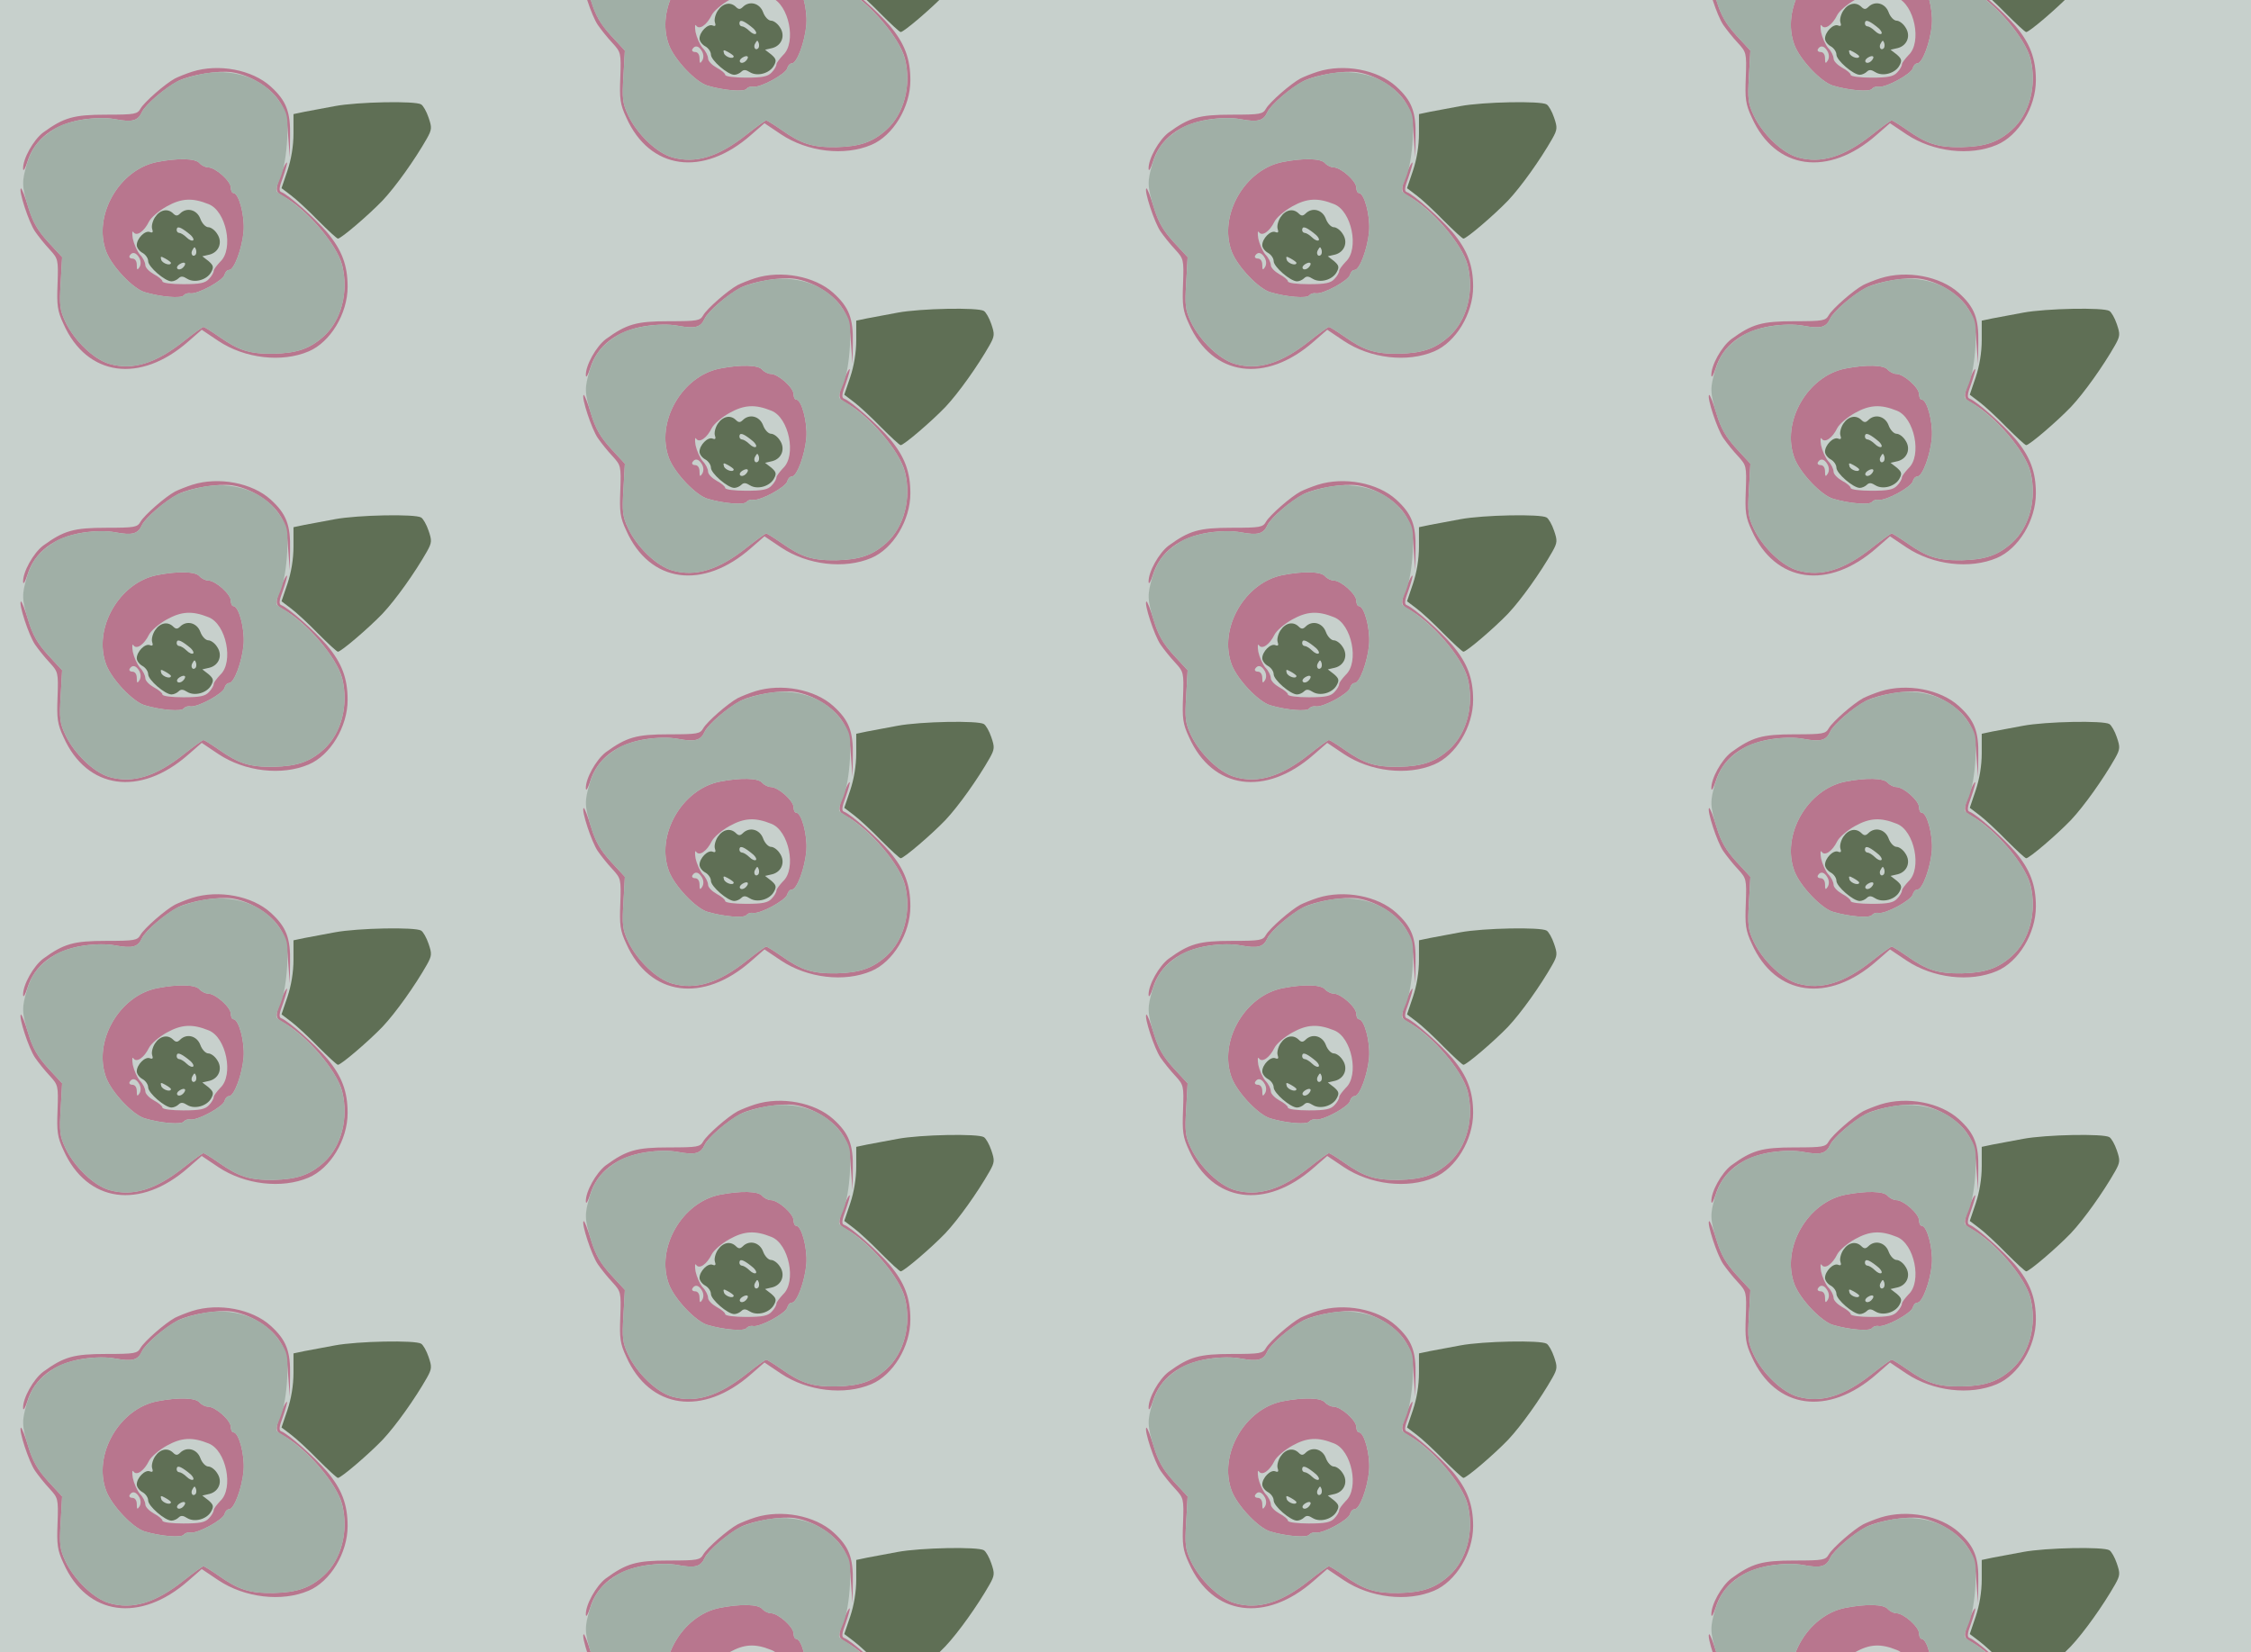 <?xml version="1.0" standalone="no"?>
<!DOCTYPE svg PUBLIC "-//W3C//DTD SVG 20010904//EN"
 "http://www.w3.org/TR/2001/REC-SVG-20010904/DTD/svg10.dtd">
<svg version="1.0" xmlns="http://www.w3.org/2000/svg" width="632pt" height="464pt" viewBox="0 0 632 464" preserveAspectRatio = "xMidYMid meet" >
<rect width="632" height="464" fill="#C7D0CC"/>
<g id="col0" transform="translate(0, 15)">
<g id="0" transform="translate(0,0.0)scale(0.8,0.8)">

<path d="M675 1096 c-22 -7 -49 -18 -61 -24 -35 -19 -108 -83 -121 -106 -11 -19 -19 -21 -120 -21 -115 0 -149 -10 -222 -63 -34 -26 -71 -92 -70 -127 1 -11 7 0 15 24 25 81 94 133 195 149 41 6 83 7 114 1 59 -11 79 -6 93 25 12 26 81 85 127 109 44 22 141 38 189 31 61 -9 131 -51 163 -97 23 -33 29 -54 34 -121 l6 -81 1 73 c2 87 -13 126 -68 176 -65 59 -183 81 -275 52z" transform="translate(0,116) scale(0.1,-0.1)" stroke="none" fill="#B8768E"/>

<path d="M986 737 c-21 -56 -20 -64 7 -78 82 -44 189 -169 208 -243 23 -93 -3 -193 -65 -249 -49 -44 -94 -59 -176 -61 -84 -1 -122 11 -193 61 -26 18 -50 33 -53 33 -3 0 -35 -23 -69 -50 -98 -78 -179 -103 -260 -80 -55 15 -124 82 -155 147 -20 42 -22 59 -17 138 l5 90 -49 53 c-37 41 -54 70 -70 123 -12 39 -23 68 -26 65 -8 -8 28 -119 50 -151 11 -16 34 -45 51 -63 30 -33 31 -35 28 -120 -3 -76 -1 -95 21 -142 82 -184 269 -210 438 -61 l47 41 58 -39 c93 -62 223 -77 317 -37 76 32 137 132 137 227 0 75 -20 129 -72 191 -43 50 -136 132 -160 141 -10 3 -9 15 5 52 9 26 16 50 14 52 -2 2 -12 -16 -21 -40z" transform="translate(0,116) scale(0.1,-0.1)" stroke="none" fill="#B8768E"/>

<path d="M544 585 c-9 -14 -13 -32 -10 -41 4 -11 2 -15 -8 -11 -17 7 -46 -23 -46 -46 0 -9 9 -21 20 -27 11 -6 20 -19 20 -29 0 -20 59 -71 82 -71 8 0 19 5 25 11 8 8 16 7 30 -2 26 -16 69 -4 84 23 10 18 8 24 -9 39 l-22 17 26 6 c33 9 46 44 26 73 -8 13 -22 23 -31 23 -9 0 -22 13 -28 30 -12 32 -48 41 -71 18 -9 -9 -15 -9 -24 0 -19 19 -46 14 -64 -13z m116 -55 c14 -10 22 -22 18 -26 -4 -3 -14 1 -23 10 -9 9 -21 16 -26 16 -5 0 -9 5 -9 10 0 15 12 12 40 -10z m26 -77 c-10 -10 -19 5 -10 18 6 11 8 11 12 0 2 -7 1 -15 -2 -18z m-86 -28 c0 -12 -29 -3 -34 10 -4 13 -2 14 14 5 11 -6 20 -13 20 -15z m42 -17 c-6 -6 -15 -8 -19 -4 -4 4 -1 11 7 16 19 12 27 3 12 -12z" transform="translate(0,116) scale(0.1,-0.1)" stroke="none" fill="#5F6F55"/>

<path d="M552 779 c-134 -26 -227 -189 -179 -315 20 -52 94 -130 135 -142 57 -17 130 -23 137 -11 4 5 14 9 23 7 25 -4 114 44 120 65 2 9 9 17 16 17 18 0 46 76 51 137 4 55 -17 133 -36 133 -5 0 -9 9 -9 19 0 23 -54 71 -80 71 -9 0 -23 7 -30 15 -14 17 -76 18 -148 4z m180 -148 c62 -24 89 -158 41 -202 -12 -13 -23 -27 -23 -32 0 -6 -7 -19 -17 -29 -13 -14 -31 -18 -90 -18 -41 0 -73 4 -73 10 0 5 -13 16 -30 25 -16 9 -30 23 -30 32 0 9 -8 26 -19 37 -10 12 -21 37 -25 56 -3 19 -2 29 2 23 11 -17 38 2 55 37 7 14 35 38 62 53 52 29 90 31 147 8z m-243 -189 c6 -11 6 -24 0 -33 -7 -11 -9 -9 -9 9 0 13 -6 22 -16 22 -8 0 -12 5 -9 10 9 15 23 12 34 -8z" transform="translate(0,116) scale(0.1,-0.1)" stroke="none" fill="#B8768E"/>

<path d="M1175 975 c-38 -7 -87 -16 -107 -20 l-38 -8 0 -68 c0 -44 -8 -91 -21 -130 l-21 -62 33 -25 c19 -14 62 -54 96 -89 34 -34 65 -63 69 -63 11 0 107 82 157 134 46 49 113 143 155 217 18 32 18 39 6 74 -7 21 -19 42 -26 46 -20 13 -223 9 -303 -6z" transform="translate(0,116) scale(0.1,-0.1)" stroke="none" fill="#5F6F55"/>

<path d="M700 1086 c-30 -6 -66 -18 -80 -25 -43 -23 -111 -83 -122 -107 -14 -31 -34 -36 -93 -25 -64 12 -168 -4 -214 -34 -54 -34 -79 -66 -96 -121 -19 -64 -19 -79 5 -157 15 -49 33 -80 69 -119 l49 -53 -5 -90 c-5 -79 -3 -96 17 -138 31 -65 100 -132 155 -147 81 -23 162 2 260 80 34 27 66 50 69 50 3 0 27 -15 53 -33 71 -50 109 -62 193 -61 82 2 127 17 176 61 62 56 88 156 65 248 -19 76 -122 195 -217 251 -19 11 -19 12 1 60 12 31 20 80 23 134 3 81 2 87 -27 131 -56 84 -167 121 -281 95z m0 -311 c7 -8 21 -15 30 -15 26 0 80 -48 80 -71 0 -10 4 -19 9 -19 19 0 40 -78 36 -133 -5 -61 -33 -137 -51 -137 -7 0 -14 -8 -16 -17 -6 -21 -95 -69 -120 -65 -9 2 -19 -2 -23 -7 -7 -12 -80 -6 -137 11 -41 12 -115 90 -135 142 -48 126 45 289 179 315 72 14 134 13 148 -4z" transform="translate(0,116) scale(0.1,-0.1)" stroke="none" fill="#A0AFA6"/>

</g>

<g id="1" transform="translate(0,116.0)scale(0.8,0.8)">

<path d="M675 1096 c-22 -7 -49 -18 -61 -24 -35 -19 -108 -83 -121 -106 -11 -19 -19 -21 -120 -21 -115 0 -149 -10 -222 -63 -34 -26 -71 -92 -70 -127 1 -11 7 0 15 24 25 81 94 133 195 149 41 6 83 7 114 1 59 -11 79 -6 93 25 12 26 81 85 127 109 44 22 141 38 189 31 61 -9 131 -51 163 -97 23 -33 29 -54 34 -121 l6 -81 1 73 c2 87 -13 126 -68 176 -65 59 -183 81 -275 52z" transform="translate(0,116) scale(0.1,-0.1)" stroke="none" fill="#B8768E"/>

<path d="M986 737 c-21 -56 -20 -64 7 -78 82 -44 189 -169 208 -243 23 -93 -3 -193 -65 -249 -49 -44 -94 -59 -176 -61 -84 -1 -122 11 -193 61 -26 18 -50 33 -53 33 -3 0 -35 -23 -69 -50 -98 -78 -179 -103 -260 -80 -55 15 -124 82 -155 147 -20 42 -22 59 -17 138 l5 90 -49 53 c-37 41 -54 70 -70 123 -12 39 -23 68 -26 65 -8 -8 28 -119 50 -151 11 -16 34 -45 51 -63 30 -33 31 -35 28 -120 -3 -76 -1 -95 21 -142 82 -184 269 -210 438 -61 l47 41 58 -39 c93 -62 223 -77 317 -37 76 32 137 132 137 227 0 75 -20 129 -72 191 -43 50 -136 132 -160 141 -10 3 -9 15 5 52 9 26 16 50 14 52 -2 2 -12 -16 -21 -40z" transform="translate(0,116) scale(0.1,-0.1)" stroke="none" fill="#B8768E"/>

<path d="M544 585 c-9 -14 -13 -32 -10 -41 4 -11 2 -15 -8 -11 -17 7 -46 -23 -46 -46 0 -9 9 -21 20 -27 11 -6 20 -19 20 -29 0 -20 59 -71 82 -71 8 0 19 5 25 11 8 8 16 7 30 -2 26 -16 69 -4 84 23 10 18 8 24 -9 39 l-22 17 26 6 c33 9 46 44 26 73 -8 13 -22 23 -31 23 -9 0 -22 13 -28 30 -12 32 -48 41 -71 18 -9 -9 -15 -9 -24 0 -19 19 -46 14 -64 -13z m116 -55 c14 -10 22 -22 18 -26 -4 -3 -14 1 -23 10 -9 9 -21 16 -26 16 -5 0 -9 5 -9 10 0 15 12 12 40 -10z m26 -77 c-10 -10 -19 5 -10 18 6 11 8 11 12 0 2 -7 1 -15 -2 -18z m-86 -28 c0 -12 -29 -3 -34 10 -4 13 -2 14 14 5 11 -6 20 -13 20 -15z m42 -17 c-6 -6 -15 -8 -19 -4 -4 4 -1 11 7 16 19 12 27 3 12 -12z" transform="translate(0,116) scale(0.1,-0.1)" stroke="none" fill="#5F6F55"/>

<path d="M552 779 c-134 -26 -227 -189 -179 -315 20 -52 94 -130 135 -142 57 -17 130 -23 137 -11 4 5 14 9 23 7 25 -4 114 44 120 65 2 9 9 17 16 17 18 0 46 76 51 137 4 55 -17 133 -36 133 -5 0 -9 9 -9 19 0 23 -54 71 -80 71 -9 0 -23 7 -30 15 -14 17 -76 18 -148 4z m180 -148 c62 -24 89 -158 41 -202 -12 -13 -23 -27 -23 -32 0 -6 -7 -19 -17 -29 -13 -14 -31 -18 -90 -18 -41 0 -73 4 -73 10 0 5 -13 16 -30 25 -16 9 -30 23 -30 32 0 9 -8 26 -19 37 -10 12 -21 37 -25 56 -3 19 -2 29 2 23 11 -17 38 2 55 37 7 14 35 38 62 53 52 29 90 31 147 8z m-243 -189 c6 -11 6 -24 0 -33 -7 -11 -9 -9 -9 9 0 13 -6 22 -16 22 -8 0 -12 5 -9 10 9 15 23 12 34 -8z" transform="translate(0,116) scale(0.1,-0.1)" stroke="none" fill="#B8768E"/>

<path d="M1175 975 c-38 -7 -87 -16 -107 -20 l-38 -8 0 -68 c0 -44 -8 -91 -21 -130 l-21 -62 33 -25 c19 -14 62 -54 96 -89 34 -34 65 -63 69 -63 11 0 107 82 157 134 46 49 113 143 155 217 18 32 18 39 6 74 -7 21 -19 42 -26 46 -20 13 -223 9 -303 -6z" transform="translate(0,116) scale(0.1,-0.1)" stroke="none" fill="#5F6F55"/>

<path d="M700 1086 c-30 -6 -66 -18 -80 -25 -43 -23 -111 -83 -122 -107 -14 -31 -34 -36 -93 -25 -64 12 -168 -4 -214 -34 -54 -34 -79 -66 -96 -121 -19 -64 -19 -79 5 -157 15 -49 33 -80 69 -119 l49 -53 -5 -90 c-5 -79 -3 -96 17 -138 31 -65 100 -132 155 -147 81 -23 162 2 260 80 34 27 66 50 69 50 3 0 27 -15 53 -33 71 -50 109 -62 193 -61 82 2 127 17 176 61 62 56 88 156 65 248 -19 76 -122 195 -217 251 -19 11 -19 12 1 60 12 31 20 80 23 134 3 81 2 87 -27 131 -56 84 -167 121 -281 95z m0 -311 c7 -8 21 -15 30 -15 26 0 80 -48 80 -71 0 -10 4 -19 9 -19 19 0 40 -78 36 -133 -5 -61 -33 -137 -51 -137 -7 0 -14 -8 -16 -17 -6 -21 -95 -69 -120 -65 -9 2 -19 -2 -23 -7 -7 -12 -80 -6 -137 11 -41 12 -115 90 -135 142 -48 126 45 289 179 315 72 14 134 13 148 -4z" transform="translate(0,116) scale(0.1,-0.1)" stroke="none" fill="#A0AFA6"/>

</g>

<g id="2" transform="translate(0,232.0)scale(0.8,0.8)">

<path d="M675 1096 c-22 -7 -49 -18 -61 -24 -35 -19 -108 -83 -121 -106 -11 -19 -19 -21 -120 -21 -115 0 -149 -10 -222 -63 -34 -26 -71 -92 -70 -127 1 -11 7 0 15 24 25 81 94 133 195 149 41 6 83 7 114 1 59 -11 79 -6 93 25 12 26 81 85 127 109 44 22 141 38 189 31 61 -9 131 -51 163 -97 23 -33 29 -54 34 -121 l6 -81 1 73 c2 87 -13 126 -68 176 -65 59 -183 81 -275 52z" transform="translate(0,116) scale(0.1,-0.1)" stroke="none" fill="#B8768E"/>

<path d="M986 737 c-21 -56 -20 -64 7 -78 82 -44 189 -169 208 -243 23 -93 -3 -193 -65 -249 -49 -44 -94 -59 -176 -61 -84 -1 -122 11 -193 61 -26 18 -50 33 -53 33 -3 0 -35 -23 -69 -50 -98 -78 -179 -103 -260 -80 -55 15 -124 82 -155 147 -20 42 -22 59 -17 138 l5 90 -49 53 c-37 41 -54 70 -70 123 -12 39 -23 68 -26 65 -8 -8 28 -119 50 -151 11 -16 34 -45 51 -63 30 -33 31 -35 28 -120 -3 -76 -1 -95 21 -142 82 -184 269 -210 438 -61 l47 41 58 -39 c93 -62 223 -77 317 -37 76 32 137 132 137 227 0 75 -20 129 -72 191 -43 50 -136 132 -160 141 -10 3 -9 15 5 52 9 26 16 50 14 52 -2 2 -12 -16 -21 -40z" transform="translate(0,116) scale(0.1,-0.1)" stroke="none" fill="#B8768E"/>

<path d="M544 585 c-9 -14 -13 -32 -10 -41 4 -11 2 -15 -8 -11 -17 7 -46 -23 -46 -46 0 -9 9 -21 20 -27 11 -6 20 -19 20 -29 0 -20 59 -71 82 -71 8 0 19 5 25 11 8 8 16 7 30 -2 26 -16 69 -4 84 23 10 18 8 24 -9 39 l-22 17 26 6 c33 9 46 44 26 73 -8 13 -22 23 -31 23 -9 0 -22 13 -28 30 -12 32 -48 41 -71 18 -9 -9 -15 -9 -24 0 -19 19 -46 14 -64 -13z m116 -55 c14 -10 22 -22 18 -26 -4 -3 -14 1 -23 10 -9 9 -21 16 -26 16 -5 0 -9 5 -9 10 0 15 12 12 40 -10z m26 -77 c-10 -10 -19 5 -10 18 6 11 8 11 12 0 2 -7 1 -15 -2 -18z m-86 -28 c0 -12 -29 -3 -34 10 -4 13 -2 14 14 5 11 -6 20 -13 20 -15z m42 -17 c-6 -6 -15 -8 -19 -4 -4 4 -1 11 7 16 19 12 27 3 12 -12z" transform="translate(0,116) scale(0.1,-0.1)" stroke="none" fill="#5F6F55"/>

<path d="M552 779 c-134 -26 -227 -189 -179 -315 20 -52 94 -130 135 -142 57 -17 130 -23 137 -11 4 5 14 9 23 7 25 -4 114 44 120 65 2 9 9 17 16 17 18 0 46 76 51 137 4 55 -17 133 -36 133 -5 0 -9 9 -9 19 0 23 -54 71 -80 71 -9 0 -23 7 -30 15 -14 17 -76 18 -148 4z m180 -148 c62 -24 89 -158 41 -202 -12 -13 -23 -27 -23 -32 0 -6 -7 -19 -17 -29 -13 -14 -31 -18 -90 -18 -41 0 -73 4 -73 10 0 5 -13 16 -30 25 -16 9 -30 23 -30 32 0 9 -8 26 -19 37 -10 12 -21 37 -25 56 -3 19 -2 29 2 23 11 -17 38 2 55 37 7 14 35 38 62 53 52 29 90 31 147 8z m-243 -189 c6 -11 6 -24 0 -33 -7 -11 -9 -9 -9 9 0 13 -6 22 -16 22 -8 0 -12 5 -9 10 9 15 23 12 34 -8z" transform="translate(0,116) scale(0.1,-0.1)" stroke="none" fill="#B8768E"/>

<path d="M1175 975 c-38 -7 -87 -16 -107 -20 l-38 -8 0 -68 c0 -44 -8 -91 -21 -130 l-21 -62 33 -25 c19 -14 62 -54 96 -89 34 -34 65 -63 69 -63 11 0 107 82 157 134 46 49 113 143 155 217 18 32 18 39 6 74 -7 21 -19 42 -26 46 -20 13 -223 9 -303 -6z" transform="translate(0,116) scale(0.1,-0.1)" stroke="none" fill="#5F6F55"/>

<path d="M700 1086 c-30 -6 -66 -18 -80 -25 -43 -23 -111 -83 -122 -107 -14 -31 -34 -36 -93 -25 -64 12 -168 -4 -214 -34 -54 -34 -79 -66 -96 -121 -19 -64 -19 -79 5 -157 15 -49 33 -80 69 -119 l49 -53 -5 -90 c-5 -79 -3 -96 17 -138 31 -65 100 -132 155 -147 81 -23 162 2 260 80 34 27 66 50 69 50 3 0 27 -15 53 -33 71 -50 109 -62 193 -61 82 2 127 17 176 61 62 56 88 156 65 248 -19 76 -122 195 -217 251 -19 11 -19 12 1 60 12 31 20 80 23 134 3 81 2 87 -27 131 -56 84 -167 121 -281 95z m0 -311 c7 -8 21 -15 30 -15 26 0 80 -48 80 -71 0 -10 4 -19 9 -19 19 0 40 -78 36 -133 -5 -61 -33 -137 -51 -137 -7 0 -14 -8 -16 -17 -6 -21 -95 -69 -120 -65 -9 2 -19 -2 -23 -7 -7 -12 -80 -6 -137 11 -41 12 -115 90 -135 142 -48 126 45 289 179 315 72 14 134 13 148 -4z" transform="translate(0,116) scale(0.1,-0.1)" stroke="none" fill="#A0AFA6"/>

</g>

<g id="3" transform="translate(0,348.0)scale(0.8,0.8)">

<path d="M675 1096 c-22 -7 -49 -18 -61 -24 -35 -19 -108 -83 -121 -106 -11 -19 -19 -21 -120 -21 -115 0 -149 -10 -222 -63 -34 -26 -71 -92 -70 -127 1 -11 7 0 15 24 25 81 94 133 195 149 41 6 83 7 114 1 59 -11 79 -6 93 25 12 26 81 85 127 109 44 22 141 38 189 31 61 -9 131 -51 163 -97 23 -33 29 -54 34 -121 l6 -81 1 73 c2 87 -13 126 -68 176 -65 59 -183 81 -275 52z" transform="translate(0,116) scale(0.1,-0.1)" stroke="none" fill="#B8768E"/>

<path d="M986 737 c-21 -56 -20 -64 7 -78 82 -44 189 -169 208 -243 23 -93 -3 -193 -65 -249 -49 -44 -94 -59 -176 -61 -84 -1 -122 11 -193 61 -26 18 -50 33 -53 33 -3 0 -35 -23 -69 -50 -98 -78 -179 -103 -260 -80 -55 15 -124 82 -155 147 -20 42 -22 59 -17 138 l5 90 -49 53 c-37 41 -54 70 -70 123 -12 39 -23 68 -26 65 -8 -8 28 -119 50 -151 11 -16 34 -45 51 -63 30 -33 31 -35 28 -120 -3 -76 -1 -95 21 -142 82 -184 269 -210 438 -61 l47 41 58 -39 c93 -62 223 -77 317 -37 76 32 137 132 137 227 0 75 -20 129 -72 191 -43 50 -136 132 -160 141 -10 3 -9 15 5 52 9 26 16 50 14 52 -2 2 -12 -16 -21 -40z" transform="translate(0,116) scale(0.1,-0.1)" stroke="none" fill="#B8768E"/>

<path d="M544 585 c-9 -14 -13 -32 -10 -41 4 -11 2 -15 -8 -11 -17 7 -46 -23 -46 -46 0 -9 9 -21 20 -27 11 -6 20 -19 20 -29 0 -20 59 -71 82 -71 8 0 19 5 25 11 8 8 16 7 30 -2 26 -16 69 -4 84 23 10 18 8 24 -9 39 l-22 17 26 6 c33 9 46 44 26 73 -8 13 -22 23 -31 23 -9 0 -22 13 -28 30 -12 32 -48 41 -71 18 -9 -9 -15 -9 -24 0 -19 19 -46 14 -64 -13z m116 -55 c14 -10 22 -22 18 -26 -4 -3 -14 1 -23 10 -9 9 -21 16 -26 16 -5 0 -9 5 -9 10 0 15 12 12 40 -10z m26 -77 c-10 -10 -19 5 -10 18 6 11 8 11 12 0 2 -7 1 -15 -2 -18z m-86 -28 c0 -12 -29 -3 -34 10 -4 13 -2 14 14 5 11 -6 20 -13 20 -15z m42 -17 c-6 -6 -15 -8 -19 -4 -4 4 -1 11 7 16 19 12 27 3 12 -12z" transform="translate(0,116) scale(0.1,-0.1)" stroke="none" fill="#5F6F55"/>

<path d="M552 779 c-134 -26 -227 -189 -179 -315 20 -52 94 -130 135 -142 57 -17 130 -23 137 -11 4 5 14 9 23 7 25 -4 114 44 120 65 2 9 9 17 16 17 18 0 46 76 51 137 4 55 -17 133 -36 133 -5 0 -9 9 -9 19 0 23 -54 71 -80 71 -9 0 -23 7 -30 15 -14 17 -76 18 -148 4z m180 -148 c62 -24 89 -158 41 -202 -12 -13 -23 -27 -23 -32 0 -6 -7 -19 -17 -29 -13 -14 -31 -18 -90 -18 -41 0 -73 4 -73 10 0 5 -13 16 -30 25 -16 9 -30 23 -30 32 0 9 -8 26 -19 37 -10 12 -21 37 -25 56 -3 19 -2 29 2 23 11 -17 38 2 55 37 7 14 35 38 62 53 52 29 90 31 147 8z m-243 -189 c6 -11 6 -24 0 -33 -7 -11 -9 -9 -9 9 0 13 -6 22 -16 22 -8 0 -12 5 -9 10 9 15 23 12 34 -8z" transform="translate(0,116) scale(0.1,-0.1)" stroke="none" fill="#B8768E"/>

<path d="M1175 975 c-38 -7 -87 -16 -107 -20 l-38 -8 0 -68 c0 -44 -8 -91 -21 -130 l-21 -62 33 -25 c19 -14 62 -54 96 -89 34 -34 65 -63 69 -63 11 0 107 82 157 134 46 49 113 143 155 217 18 32 18 39 6 74 -7 21 -19 42 -26 46 -20 13 -223 9 -303 -6z" transform="translate(0,116) scale(0.1,-0.1)" stroke="none" fill="#5F6F55"/>

<path d="M700 1086 c-30 -6 -66 -18 -80 -25 -43 -23 -111 -83 -122 -107 -14 -31 -34 -36 -93 -25 -64 12 -168 -4 -214 -34 -54 -34 -79 -66 -96 -121 -19 -64 -19 -79 5 -157 15 -49 33 -80 69 -119 l49 -53 -5 -90 c-5 -79 -3 -96 17 -138 31 -65 100 -132 155 -147 81 -23 162 2 260 80 34 27 66 50 69 50 3 0 27 -15 53 -33 71 -50 109 -62 193 -61 82 2 127 17 176 61 62 56 88 156 65 248 -19 76 -122 195 -217 251 -19 11 -19 12 1 60 12 31 20 80 23 134 3 81 2 87 -27 131 -56 84 -167 121 -281 95z m0 -311 c7 -8 21 -15 30 -15 26 0 80 -48 80 -71 0 -10 4 -19 9 -19 19 0 40 -78 36 -133 -5 -61 -33 -137 -51 -137 -7 0 -14 -8 -16 -17 -6 -21 -95 -69 -120 -65 -9 2 -19 -2 -23 -7 -7 -12 -80 -6 -137 11 -41 12 -115 90 -135 142 -48 126 45 289 179 315 72 14 134 13 148 -4z" transform="translate(0,116) scale(0.1,-0.1)" stroke="none" fill="#A0AFA6"/>

</g>

<g id="4" transform="translate(0,464.0)scale(0.8,0.8)">

<path d="M675 1096 c-22 -7 -49 -18 -61 -24 -35 -19 -108 -83 -121 -106 -11 -19 -19 -21 -120 -21 -115 0 -149 -10 -222 -63 -34 -26 -71 -92 -70 -127 1 -11 7 0 15 24 25 81 94 133 195 149 41 6 83 7 114 1 59 -11 79 -6 93 25 12 26 81 85 127 109 44 22 141 38 189 31 61 -9 131 -51 163 -97 23 -33 29 -54 34 -121 l6 -81 1 73 c2 87 -13 126 -68 176 -65 59 -183 81 -275 52z" transform="translate(0,116) scale(0.1,-0.1)" stroke="none" fill="#B8768E"/>

<path d="M986 737 c-21 -56 -20 -64 7 -78 82 -44 189 -169 208 -243 23 -93 -3 -193 -65 -249 -49 -44 -94 -59 -176 -61 -84 -1 -122 11 -193 61 -26 18 -50 33 -53 33 -3 0 -35 -23 -69 -50 -98 -78 -179 -103 -260 -80 -55 15 -124 82 -155 147 -20 42 -22 59 -17 138 l5 90 -49 53 c-37 41 -54 70 -70 123 -12 39 -23 68 -26 65 -8 -8 28 -119 50 -151 11 -16 34 -45 51 -63 30 -33 31 -35 28 -120 -3 -76 -1 -95 21 -142 82 -184 269 -210 438 -61 l47 41 58 -39 c93 -62 223 -77 317 -37 76 32 137 132 137 227 0 75 -20 129 -72 191 -43 50 -136 132 -160 141 -10 3 -9 15 5 52 9 26 16 50 14 52 -2 2 -12 -16 -21 -40z" transform="translate(0,116) scale(0.1,-0.1)" stroke="none" fill="#B8768E"/>

<path d="M544 585 c-9 -14 -13 -32 -10 -41 4 -11 2 -15 -8 -11 -17 7 -46 -23 -46 -46 0 -9 9 -21 20 -27 11 -6 20 -19 20 -29 0 -20 59 -71 82 -71 8 0 19 5 25 11 8 8 16 7 30 -2 26 -16 69 -4 84 23 10 18 8 24 -9 39 l-22 17 26 6 c33 9 46 44 26 73 -8 13 -22 23 -31 23 -9 0 -22 13 -28 30 -12 32 -48 41 -71 18 -9 -9 -15 -9 -24 0 -19 19 -46 14 -64 -13z m116 -55 c14 -10 22 -22 18 -26 -4 -3 -14 1 -23 10 -9 9 -21 16 -26 16 -5 0 -9 5 -9 10 0 15 12 12 40 -10z m26 -77 c-10 -10 -19 5 -10 18 6 11 8 11 12 0 2 -7 1 -15 -2 -18z m-86 -28 c0 -12 -29 -3 -34 10 -4 13 -2 14 14 5 11 -6 20 -13 20 -15z m42 -17 c-6 -6 -15 -8 -19 -4 -4 4 -1 11 7 16 19 12 27 3 12 -12z" transform="translate(0,116) scale(0.1,-0.1)" stroke="none" fill="#5F6F55"/>

<path d="M552 779 c-134 -26 -227 -189 -179 -315 20 -52 94 -130 135 -142 57 -17 130 -23 137 -11 4 5 14 9 23 7 25 -4 114 44 120 65 2 9 9 17 16 17 18 0 46 76 51 137 4 55 -17 133 -36 133 -5 0 -9 9 -9 19 0 23 -54 71 -80 71 -9 0 -23 7 -30 15 -14 17 -76 18 -148 4z m180 -148 c62 -24 89 -158 41 -202 -12 -13 -23 -27 -23 -32 0 -6 -7 -19 -17 -29 -13 -14 -31 -18 -90 -18 -41 0 -73 4 -73 10 0 5 -13 16 -30 25 -16 9 -30 23 -30 32 0 9 -8 26 -19 37 -10 12 -21 37 -25 56 -3 19 -2 29 2 23 11 -17 38 2 55 37 7 14 35 38 62 53 52 29 90 31 147 8z m-243 -189 c6 -11 6 -24 0 -33 -7 -11 -9 -9 -9 9 0 13 -6 22 -16 22 -8 0 -12 5 -9 10 9 15 23 12 34 -8z" transform="translate(0,116) scale(0.1,-0.1)" stroke="none" fill="#B8768E"/>

<path d="M1175 975 c-38 -7 -87 -16 -107 -20 l-38 -8 0 -68 c0 -44 -8 -91 -21 -130 l-21 -62 33 -25 c19 -14 62 -54 96 -89 34 -34 65 -63 69 -63 11 0 107 82 157 134 46 49 113 143 155 217 18 32 18 39 6 74 -7 21 -19 42 -26 46 -20 13 -223 9 -303 -6z" transform="translate(0,116) scale(0.1,-0.1)" stroke="none" fill="#5F6F55"/>

<path d="M700 1086 c-30 -6 -66 -18 -80 -25 -43 -23 -111 -83 -122 -107 -14 -31 -34 -36 -93 -25 -64 12 -168 -4 -214 -34 -54 -34 -79 -66 -96 -121 -19 -64 -19 -79 5 -157 15 -49 33 -80 69 -119 l49 -53 -5 -90 c-5 -79 -3 -96 17 -138 31 -65 100 -132 155 -147 81 -23 162 2 260 80 34 27 66 50 69 50 3 0 27 -15 53 -33 71 -50 109 -62 193 -61 82 2 127 17 176 61 62 56 88 156 65 248 -19 76 -122 195 -217 251 -19 11 -19 12 1 60 12 31 20 80 23 134 3 81 2 87 -27 131 -56 84 -167 121 -281 95z m0 -311 c7 -8 21 -15 30 -15 26 0 80 -48 80 -71 0 -10 4 -19 9 -19 19 0 40 -78 36 -133 -5 -61 -33 -137 -51 -137 -7 0 -14 -8 -16 -17 -6 -21 -95 -69 -120 -65 -9 2 -19 -2 -23 -7 -7 -12 -80 -6 -137 11 -41 12 -115 90 -135 142 -48 126 45 289 179 315 72 14 134 13 148 -4z" transform="translate(0,116) scale(0.1,-0.1)" stroke="none" fill="#A0AFA6"/>

</g>

</g>
<g id="col1" transform="translate(158, -43.0)">
<g id="0" transform="translate(0,0.0)scale(0.8,0.8)">

<path d="M675 1096 c-22 -7 -49 -18 -61 -24 -35 -19 -108 -83 -121 -106 -11 -19 -19 -21 -120 -21 -115 0 -149 -10 -222 -63 -34 -26 -71 -92 -70 -127 1 -11 7 0 15 24 25 81 94 133 195 149 41 6 83 7 114 1 59 -11 79 -6 93 25 12 26 81 85 127 109 44 22 141 38 189 31 61 -9 131 -51 163 -97 23 -33 29 -54 34 -121 l6 -81 1 73 c2 87 -13 126 -68 176 -65 59 -183 81 -275 52z" transform="translate(0,116) scale(0.1,-0.1)" stroke="none" fill="#B8768E"/>

<path d="M986 737 c-21 -56 -20 -64 7 -78 82 -44 189 -169 208 -243 23 -93 -3 -193 -65 -249 -49 -44 -94 -59 -176 -61 -84 -1 -122 11 -193 61 -26 18 -50 33 -53 33 -3 0 -35 -23 -69 -50 -98 -78 -179 -103 -260 -80 -55 15 -124 82 -155 147 -20 42 -22 59 -17 138 l5 90 -49 53 c-37 41 -54 70 -70 123 -12 39 -23 68 -26 65 -8 -8 28 -119 50 -151 11 -16 34 -45 51 -63 30 -33 31 -35 28 -120 -3 -76 -1 -95 21 -142 82 -184 269 -210 438 -61 l47 41 58 -39 c93 -62 223 -77 317 -37 76 32 137 132 137 227 0 75 -20 129 -72 191 -43 50 -136 132 -160 141 -10 3 -9 15 5 52 9 26 16 50 14 52 -2 2 -12 -16 -21 -40z" transform="translate(0,116) scale(0.1,-0.1)" stroke="none" fill="#B8768E"/>

<path d="M544 585 c-9 -14 -13 -32 -10 -41 4 -11 2 -15 -8 -11 -17 7 -46 -23 -46 -46 0 -9 9 -21 20 -27 11 -6 20 -19 20 -29 0 -20 59 -71 82 -71 8 0 19 5 25 11 8 8 16 7 30 -2 26 -16 69 -4 84 23 10 18 8 24 -9 39 l-22 17 26 6 c33 9 46 44 26 73 -8 13 -22 23 -31 23 -9 0 -22 13 -28 30 -12 32 -48 41 -71 18 -9 -9 -15 -9 -24 0 -19 19 -46 14 -64 -13z m116 -55 c14 -10 22 -22 18 -26 -4 -3 -14 1 -23 10 -9 9 -21 16 -26 16 -5 0 -9 5 -9 10 0 15 12 12 40 -10z m26 -77 c-10 -10 -19 5 -10 18 6 11 8 11 12 0 2 -7 1 -15 -2 -18z m-86 -28 c0 -12 -29 -3 -34 10 -4 13 -2 14 14 5 11 -6 20 -13 20 -15z m42 -17 c-6 -6 -15 -8 -19 -4 -4 4 -1 11 7 16 19 12 27 3 12 -12z" transform="translate(0,116) scale(0.1,-0.1)" stroke="none" fill="#5F6F55"/>

<path d="M552 779 c-134 -26 -227 -189 -179 -315 20 -52 94 -130 135 -142 57 -17 130 -23 137 -11 4 5 14 9 23 7 25 -4 114 44 120 65 2 9 9 17 16 17 18 0 46 76 51 137 4 55 -17 133 -36 133 -5 0 -9 9 -9 19 0 23 -54 71 -80 71 -9 0 -23 7 -30 15 -14 17 -76 18 -148 4z m180 -148 c62 -24 89 -158 41 -202 -12 -13 -23 -27 -23 -32 0 -6 -7 -19 -17 -29 -13 -14 -31 -18 -90 -18 -41 0 -73 4 -73 10 0 5 -13 16 -30 25 -16 9 -30 23 -30 32 0 9 -8 26 -19 37 -10 12 -21 37 -25 56 -3 19 -2 29 2 23 11 -17 38 2 55 37 7 14 35 38 62 53 52 29 90 31 147 8z m-243 -189 c6 -11 6 -24 0 -33 -7 -11 -9 -9 -9 9 0 13 -6 22 -16 22 -8 0 -12 5 -9 10 9 15 23 12 34 -8z" transform="translate(0,116) scale(0.1,-0.1)" stroke="none" fill="#B8768E"/>

<path d="M1175 975 c-38 -7 -87 -16 -107 -20 l-38 -8 0 -68 c0 -44 -8 -91 -21 -130 l-21 -62 33 -25 c19 -14 62 -54 96 -89 34 -34 65 -63 69 -63 11 0 107 82 157 134 46 49 113 143 155 217 18 32 18 39 6 74 -7 21 -19 42 -26 46 -20 13 -223 9 -303 -6z" transform="translate(0,116) scale(0.1,-0.1)" stroke="none" fill="#5F6F55"/>

<path d="M700 1086 c-30 -6 -66 -18 -80 -25 -43 -23 -111 -83 -122 -107 -14 -31 -34 -36 -93 -25 -64 12 -168 -4 -214 -34 -54 -34 -79 -66 -96 -121 -19 -64 -19 -79 5 -157 15 -49 33 -80 69 -119 l49 -53 -5 -90 c-5 -79 -3 -96 17 -138 31 -65 100 -132 155 -147 81 -23 162 2 260 80 34 27 66 50 69 50 3 0 27 -15 53 -33 71 -50 109 -62 193 -61 82 2 127 17 176 61 62 56 88 156 65 248 -19 76 -122 195 -217 251 -19 11 -19 12 1 60 12 31 20 80 23 134 3 81 2 87 -27 131 -56 84 -167 121 -281 95z m0 -311 c7 -8 21 -15 30 -15 26 0 80 -48 80 -71 0 -10 4 -19 9 -19 19 0 40 -78 36 -133 -5 -61 -33 -137 -51 -137 -7 0 -14 -8 -16 -17 -6 -21 -95 -69 -120 -65 -9 2 -19 -2 -23 -7 -7 -12 -80 -6 -137 11 -41 12 -115 90 -135 142 -48 126 45 289 179 315 72 14 134 13 148 -4z" transform="translate(0,116) scale(0.1,-0.1)" stroke="none" fill="#A0AFA6"/>

</g>

<g id="1" transform="translate(0,116.0)scale(0.8,0.8)">

<path d="M675 1096 c-22 -7 -49 -18 -61 -24 -35 -19 -108 -83 -121 -106 -11 -19 -19 -21 -120 -21 -115 0 -149 -10 -222 -63 -34 -26 -71 -92 -70 -127 1 -11 7 0 15 24 25 81 94 133 195 149 41 6 83 7 114 1 59 -11 79 -6 93 25 12 26 81 85 127 109 44 22 141 38 189 31 61 -9 131 -51 163 -97 23 -33 29 -54 34 -121 l6 -81 1 73 c2 87 -13 126 -68 176 -65 59 -183 81 -275 52z" transform="translate(0,116) scale(0.1,-0.1)" stroke="none" fill="#B8768E"/>

<path d="M986 737 c-21 -56 -20 -64 7 -78 82 -44 189 -169 208 -243 23 -93 -3 -193 -65 -249 -49 -44 -94 -59 -176 -61 -84 -1 -122 11 -193 61 -26 18 -50 33 -53 33 -3 0 -35 -23 -69 -50 -98 -78 -179 -103 -260 -80 -55 15 -124 82 -155 147 -20 42 -22 59 -17 138 l5 90 -49 53 c-37 41 -54 70 -70 123 -12 39 -23 68 -26 65 -8 -8 28 -119 50 -151 11 -16 34 -45 51 -63 30 -33 31 -35 28 -120 -3 -76 -1 -95 21 -142 82 -184 269 -210 438 -61 l47 41 58 -39 c93 -62 223 -77 317 -37 76 32 137 132 137 227 0 75 -20 129 -72 191 -43 50 -136 132 -160 141 -10 3 -9 15 5 52 9 26 16 50 14 52 -2 2 -12 -16 -21 -40z" transform="translate(0,116) scale(0.1,-0.1)" stroke="none" fill="#B8768E"/>

<path d="M544 585 c-9 -14 -13 -32 -10 -41 4 -11 2 -15 -8 -11 -17 7 -46 -23 -46 -46 0 -9 9 -21 20 -27 11 -6 20 -19 20 -29 0 -20 59 -71 82 -71 8 0 19 5 25 11 8 8 16 7 30 -2 26 -16 69 -4 84 23 10 18 8 24 -9 39 l-22 17 26 6 c33 9 46 44 26 73 -8 13 -22 23 -31 23 -9 0 -22 13 -28 30 -12 32 -48 41 -71 18 -9 -9 -15 -9 -24 0 -19 19 -46 14 -64 -13z m116 -55 c14 -10 22 -22 18 -26 -4 -3 -14 1 -23 10 -9 9 -21 16 -26 16 -5 0 -9 5 -9 10 0 15 12 12 40 -10z m26 -77 c-10 -10 -19 5 -10 18 6 11 8 11 12 0 2 -7 1 -15 -2 -18z m-86 -28 c0 -12 -29 -3 -34 10 -4 13 -2 14 14 5 11 -6 20 -13 20 -15z m42 -17 c-6 -6 -15 -8 -19 -4 -4 4 -1 11 7 16 19 12 27 3 12 -12z" transform="translate(0,116) scale(0.1,-0.1)" stroke="none" fill="#5F6F55"/>

<path d="M552 779 c-134 -26 -227 -189 -179 -315 20 -52 94 -130 135 -142 57 -17 130 -23 137 -11 4 5 14 9 23 7 25 -4 114 44 120 65 2 9 9 17 16 17 18 0 46 76 51 137 4 55 -17 133 -36 133 -5 0 -9 9 -9 19 0 23 -54 71 -80 71 -9 0 -23 7 -30 15 -14 17 -76 18 -148 4z m180 -148 c62 -24 89 -158 41 -202 -12 -13 -23 -27 -23 -32 0 -6 -7 -19 -17 -29 -13 -14 -31 -18 -90 -18 -41 0 -73 4 -73 10 0 5 -13 16 -30 25 -16 9 -30 23 -30 32 0 9 -8 26 -19 37 -10 12 -21 37 -25 56 -3 19 -2 29 2 23 11 -17 38 2 55 37 7 14 35 38 62 53 52 29 90 31 147 8z m-243 -189 c6 -11 6 -24 0 -33 -7 -11 -9 -9 -9 9 0 13 -6 22 -16 22 -8 0 -12 5 -9 10 9 15 23 12 34 -8z" transform="translate(0,116) scale(0.1,-0.1)" stroke="none" fill="#B8768E"/>

<path d="M1175 975 c-38 -7 -87 -16 -107 -20 l-38 -8 0 -68 c0 -44 -8 -91 -21 -130 l-21 -62 33 -25 c19 -14 62 -54 96 -89 34 -34 65 -63 69 -63 11 0 107 82 157 134 46 49 113 143 155 217 18 32 18 39 6 74 -7 21 -19 42 -26 46 -20 13 -223 9 -303 -6z" transform="translate(0,116) scale(0.1,-0.1)" stroke="none" fill="#5F6F55"/>

<path d="M700 1086 c-30 -6 -66 -18 -80 -25 -43 -23 -111 -83 -122 -107 -14 -31 -34 -36 -93 -25 -64 12 -168 -4 -214 -34 -54 -34 -79 -66 -96 -121 -19 -64 -19 -79 5 -157 15 -49 33 -80 69 -119 l49 -53 -5 -90 c-5 -79 -3 -96 17 -138 31 -65 100 -132 155 -147 81 -23 162 2 260 80 34 27 66 50 69 50 3 0 27 -15 53 -33 71 -50 109 -62 193 -61 82 2 127 17 176 61 62 56 88 156 65 248 -19 76 -122 195 -217 251 -19 11 -19 12 1 60 12 31 20 80 23 134 3 81 2 87 -27 131 -56 84 -167 121 -281 95z m0 -311 c7 -8 21 -15 30 -15 26 0 80 -48 80 -71 0 -10 4 -19 9 -19 19 0 40 -78 36 -133 -5 -61 -33 -137 -51 -137 -7 0 -14 -8 -16 -17 -6 -21 -95 -69 -120 -65 -9 2 -19 -2 -23 -7 -7 -12 -80 -6 -137 11 -41 12 -115 90 -135 142 -48 126 45 289 179 315 72 14 134 13 148 -4z" transform="translate(0,116) scale(0.1,-0.1)" stroke="none" fill="#A0AFA6"/>

</g>

<g id="2" transform="translate(0,232.0)scale(0.8,0.8)">

<path d="M675 1096 c-22 -7 -49 -18 -61 -24 -35 -19 -108 -83 -121 -106 -11 -19 -19 -21 -120 -21 -115 0 -149 -10 -222 -63 -34 -26 -71 -92 -70 -127 1 -11 7 0 15 24 25 81 94 133 195 149 41 6 83 7 114 1 59 -11 79 -6 93 25 12 26 81 85 127 109 44 22 141 38 189 31 61 -9 131 -51 163 -97 23 -33 29 -54 34 -121 l6 -81 1 73 c2 87 -13 126 -68 176 -65 59 -183 81 -275 52z" transform="translate(0,116) scale(0.1,-0.1)" stroke="none" fill="#B8768E"/>

<path d="M986 737 c-21 -56 -20 -64 7 -78 82 -44 189 -169 208 -243 23 -93 -3 -193 -65 -249 -49 -44 -94 -59 -176 -61 -84 -1 -122 11 -193 61 -26 18 -50 33 -53 33 -3 0 -35 -23 -69 -50 -98 -78 -179 -103 -260 -80 -55 15 -124 82 -155 147 -20 42 -22 59 -17 138 l5 90 -49 53 c-37 41 -54 70 -70 123 -12 39 -23 68 -26 65 -8 -8 28 -119 50 -151 11 -16 34 -45 51 -63 30 -33 31 -35 28 -120 -3 -76 -1 -95 21 -142 82 -184 269 -210 438 -61 l47 41 58 -39 c93 -62 223 -77 317 -37 76 32 137 132 137 227 0 75 -20 129 -72 191 -43 50 -136 132 -160 141 -10 3 -9 15 5 52 9 26 16 50 14 52 -2 2 -12 -16 -21 -40z" transform="translate(0,116) scale(0.1,-0.1)" stroke="none" fill="#B8768E"/>

<path d="M544 585 c-9 -14 -13 -32 -10 -41 4 -11 2 -15 -8 -11 -17 7 -46 -23 -46 -46 0 -9 9 -21 20 -27 11 -6 20 -19 20 -29 0 -20 59 -71 82 -71 8 0 19 5 25 11 8 8 16 7 30 -2 26 -16 69 -4 84 23 10 18 8 24 -9 39 l-22 17 26 6 c33 9 46 44 26 73 -8 13 -22 23 -31 23 -9 0 -22 13 -28 30 -12 32 -48 41 -71 18 -9 -9 -15 -9 -24 0 -19 19 -46 14 -64 -13z m116 -55 c14 -10 22 -22 18 -26 -4 -3 -14 1 -23 10 -9 9 -21 16 -26 16 -5 0 -9 5 -9 10 0 15 12 12 40 -10z m26 -77 c-10 -10 -19 5 -10 18 6 11 8 11 12 0 2 -7 1 -15 -2 -18z m-86 -28 c0 -12 -29 -3 -34 10 -4 13 -2 14 14 5 11 -6 20 -13 20 -15z m42 -17 c-6 -6 -15 -8 -19 -4 -4 4 -1 11 7 16 19 12 27 3 12 -12z" transform="translate(0,116) scale(0.1,-0.1)" stroke="none" fill="#5F6F55"/>

<path d="M552 779 c-134 -26 -227 -189 -179 -315 20 -52 94 -130 135 -142 57 -17 130 -23 137 -11 4 5 14 9 23 7 25 -4 114 44 120 65 2 9 9 17 16 17 18 0 46 76 51 137 4 55 -17 133 -36 133 -5 0 -9 9 -9 19 0 23 -54 71 -80 71 -9 0 -23 7 -30 15 -14 17 -76 18 -148 4z m180 -148 c62 -24 89 -158 41 -202 -12 -13 -23 -27 -23 -32 0 -6 -7 -19 -17 -29 -13 -14 -31 -18 -90 -18 -41 0 -73 4 -73 10 0 5 -13 16 -30 25 -16 9 -30 23 -30 32 0 9 -8 26 -19 37 -10 12 -21 37 -25 56 -3 19 -2 29 2 23 11 -17 38 2 55 37 7 14 35 38 62 53 52 29 90 31 147 8z m-243 -189 c6 -11 6 -24 0 -33 -7 -11 -9 -9 -9 9 0 13 -6 22 -16 22 -8 0 -12 5 -9 10 9 15 23 12 34 -8z" transform="translate(0,116) scale(0.1,-0.1)" stroke="none" fill="#B8768E"/>

<path d="M1175 975 c-38 -7 -87 -16 -107 -20 l-38 -8 0 -68 c0 -44 -8 -91 -21 -130 l-21 -62 33 -25 c19 -14 62 -54 96 -89 34 -34 65 -63 69 -63 11 0 107 82 157 134 46 49 113 143 155 217 18 32 18 39 6 74 -7 21 -19 42 -26 46 -20 13 -223 9 -303 -6z" transform="translate(0,116) scale(0.1,-0.1)" stroke="none" fill="#5F6F55"/>

<path d="M700 1086 c-30 -6 -66 -18 -80 -25 -43 -23 -111 -83 -122 -107 -14 -31 -34 -36 -93 -25 -64 12 -168 -4 -214 -34 -54 -34 -79 -66 -96 -121 -19 -64 -19 -79 5 -157 15 -49 33 -80 69 -119 l49 -53 -5 -90 c-5 -79 -3 -96 17 -138 31 -65 100 -132 155 -147 81 -23 162 2 260 80 34 27 66 50 69 50 3 0 27 -15 53 -33 71 -50 109 -62 193 -61 82 2 127 17 176 61 62 56 88 156 65 248 -19 76 -122 195 -217 251 -19 11 -19 12 1 60 12 31 20 80 23 134 3 81 2 87 -27 131 -56 84 -167 121 -281 95z m0 -311 c7 -8 21 -15 30 -15 26 0 80 -48 80 -71 0 -10 4 -19 9 -19 19 0 40 -78 36 -133 -5 -61 -33 -137 -51 -137 -7 0 -14 -8 -16 -17 -6 -21 -95 -69 -120 -65 -9 2 -19 -2 -23 -7 -7 -12 -80 -6 -137 11 -41 12 -115 90 -135 142 -48 126 45 289 179 315 72 14 134 13 148 -4z" transform="translate(0,116) scale(0.1,-0.1)" stroke="none" fill="#A0AFA6"/>

</g>

<g id="3" transform="translate(0,348.0)scale(0.8,0.8)">

<path d="M675 1096 c-22 -7 -49 -18 -61 -24 -35 -19 -108 -83 -121 -106 -11 -19 -19 -21 -120 -21 -115 0 -149 -10 -222 -63 -34 -26 -71 -92 -70 -127 1 -11 7 0 15 24 25 81 94 133 195 149 41 6 83 7 114 1 59 -11 79 -6 93 25 12 26 81 85 127 109 44 22 141 38 189 31 61 -9 131 -51 163 -97 23 -33 29 -54 34 -121 l6 -81 1 73 c2 87 -13 126 -68 176 -65 59 -183 81 -275 52z" transform="translate(0,116) scale(0.1,-0.1)" stroke="none" fill="#B8768E"/>

<path d="M986 737 c-21 -56 -20 -64 7 -78 82 -44 189 -169 208 -243 23 -93 -3 -193 -65 -249 -49 -44 -94 -59 -176 -61 -84 -1 -122 11 -193 61 -26 18 -50 33 -53 33 -3 0 -35 -23 -69 -50 -98 -78 -179 -103 -260 -80 -55 15 -124 82 -155 147 -20 42 -22 59 -17 138 l5 90 -49 53 c-37 41 -54 70 -70 123 -12 39 -23 68 -26 65 -8 -8 28 -119 50 -151 11 -16 34 -45 51 -63 30 -33 31 -35 28 -120 -3 -76 -1 -95 21 -142 82 -184 269 -210 438 -61 l47 41 58 -39 c93 -62 223 -77 317 -37 76 32 137 132 137 227 0 75 -20 129 -72 191 -43 50 -136 132 -160 141 -10 3 -9 15 5 52 9 26 16 50 14 52 -2 2 -12 -16 -21 -40z" transform="translate(0,116) scale(0.1,-0.1)" stroke="none" fill="#B8768E"/>

<path d="M544 585 c-9 -14 -13 -32 -10 -41 4 -11 2 -15 -8 -11 -17 7 -46 -23 -46 -46 0 -9 9 -21 20 -27 11 -6 20 -19 20 -29 0 -20 59 -71 82 -71 8 0 19 5 25 11 8 8 16 7 30 -2 26 -16 69 -4 84 23 10 18 8 24 -9 39 l-22 17 26 6 c33 9 46 44 26 73 -8 13 -22 23 -31 23 -9 0 -22 13 -28 30 -12 32 -48 41 -71 18 -9 -9 -15 -9 -24 0 -19 19 -46 14 -64 -13z m116 -55 c14 -10 22 -22 18 -26 -4 -3 -14 1 -23 10 -9 9 -21 16 -26 16 -5 0 -9 5 -9 10 0 15 12 12 40 -10z m26 -77 c-10 -10 -19 5 -10 18 6 11 8 11 12 0 2 -7 1 -15 -2 -18z m-86 -28 c0 -12 -29 -3 -34 10 -4 13 -2 14 14 5 11 -6 20 -13 20 -15z m42 -17 c-6 -6 -15 -8 -19 -4 -4 4 -1 11 7 16 19 12 27 3 12 -12z" transform="translate(0,116) scale(0.1,-0.1)" stroke="none" fill="#5F6F55"/>

<path d="M552 779 c-134 -26 -227 -189 -179 -315 20 -52 94 -130 135 -142 57 -17 130 -23 137 -11 4 5 14 9 23 7 25 -4 114 44 120 65 2 9 9 17 16 17 18 0 46 76 51 137 4 55 -17 133 -36 133 -5 0 -9 9 -9 19 0 23 -54 71 -80 71 -9 0 -23 7 -30 15 -14 17 -76 18 -148 4z m180 -148 c62 -24 89 -158 41 -202 -12 -13 -23 -27 -23 -32 0 -6 -7 -19 -17 -29 -13 -14 -31 -18 -90 -18 -41 0 -73 4 -73 10 0 5 -13 16 -30 25 -16 9 -30 23 -30 32 0 9 -8 26 -19 37 -10 12 -21 37 -25 56 -3 19 -2 29 2 23 11 -17 38 2 55 37 7 14 35 38 62 53 52 29 90 31 147 8z m-243 -189 c6 -11 6 -24 0 -33 -7 -11 -9 -9 -9 9 0 13 -6 22 -16 22 -8 0 -12 5 -9 10 9 15 23 12 34 -8z" transform="translate(0,116) scale(0.1,-0.1)" stroke="none" fill="#B8768E"/>

<path d="M1175 975 c-38 -7 -87 -16 -107 -20 l-38 -8 0 -68 c0 -44 -8 -91 -21 -130 l-21 -62 33 -25 c19 -14 62 -54 96 -89 34 -34 65 -63 69 -63 11 0 107 82 157 134 46 49 113 143 155 217 18 32 18 39 6 74 -7 21 -19 42 -26 46 -20 13 -223 9 -303 -6z" transform="translate(0,116) scale(0.1,-0.1)" stroke="none" fill="#5F6F55"/>

<path d="M700 1086 c-30 -6 -66 -18 -80 -25 -43 -23 -111 -83 -122 -107 -14 -31 -34 -36 -93 -25 -64 12 -168 -4 -214 -34 -54 -34 -79 -66 -96 -121 -19 -64 -19 -79 5 -157 15 -49 33 -80 69 -119 l49 -53 -5 -90 c-5 -79 -3 -96 17 -138 31 -65 100 -132 155 -147 81 -23 162 2 260 80 34 27 66 50 69 50 3 0 27 -15 53 -33 71 -50 109 -62 193 -61 82 2 127 17 176 61 62 56 88 156 65 248 -19 76 -122 195 -217 251 -19 11 -19 12 1 60 12 31 20 80 23 134 3 81 2 87 -27 131 -56 84 -167 121 -281 95z m0 -311 c7 -8 21 -15 30 -15 26 0 80 -48 80 -71 0 -10 4 -19 9 -19 19 0 40 -78 36 -133 -5 -61 -33 -137 -51 -137 -7 0 -14 -8 -16 -17 -6 -21 -95 -69 -120 -65 -9 2 -19 -2 -23 -7 -7 -12 -80 -6 -137 11 -41 12 -115 90 -135 142 -48 126 45 289 179 315 72 14 134 13 148 -4z" transform="translate(0,116) scale(0.1,-0.1)" stroke="none" fill="#A0AFA6"/>

</g>

<g id="4" transform="translate(0,464.0)scale(0.8,0.8)">

<path d="M675 1096 c-22 -7 -49 -18 -61 -24 -35 -19 -108 -83 -121 -106 -11 -19 -19 -21 -120 -21 -115 0 -149 -10 -222 -63 -34 -26 -71 -92 -70 -127 1 -11 7 0 15 24 25 81 94 133 195 149 41 6 83 7 114 1 59 -11 79 -6 93 25 12 26 81 85 127 109 44 22 141 38 189 31 61 -9 131 -51 163 -97 23 -33 29 -54 34 -121 l6 -81 1 73 c2 87 -13 126 -68 176 -65 59 -183 81 -275 52z" transform="translate(0,116) scale(0.1,-0.1)" stroke="none" fill="#B8768E"/>

<path d="M986 737 c-21 -56 -20 -64 7 -78 82 -44 189 -169 208 -243 23 -93 -3 -193 -65 -249 -49 -44 -94 -59 -176 -61 -84 -1 -122 11 -193 61 -26 18 -50 33 -53 33 -3 0 -35 -23 -69 -50 -98 -78 -179 -103 -260 -80 -55 15 -124 82 -155 147 -20 42 -22 59 -17 138 l5 90 -49 53 c-37 41 -54 70 -70 123 -12 39 -23 68 -26 65 -8 -8 28 -119 50 -151 11 -16 34 -45 51 -63 30 -33 31 -35 28 -120 -3 -76 -1 -95 21 -142 82 -184 269 -210 438 -61 l47 41 58 -39 c93 -62 223 -77 317 -37 76 32 137 132 137 227 0 75 -20 129 -72 191 -43 50 -136 132 -160 141 -10 3 -9 15 5 52 9 26 16 50 14 52 -2 2 -12 -16 -21 -40z" transform="translate(0,116) scale(0.1,-0.1)" stroke="none" fill="#B8768E"/>

<path d="M544 585 c-9 -14 -13 -32 -10 -41 4 -11 2 -15 -8 -11 -17 7 -46 -23 -46 -46 0 -9 9 -21 20 -27 11 -6 20 -19 20 -29 0 -20 59 -71 82 -71 8 0 19 5 25 11 8 8 16 7 30 -2 26 -16 69 -4 84 23 10 18 8 24 -9 39 l-22 17 26 6 c33 9 46 44 26 73 -8 13 -22 23 -31 23 -9 0 -22 13 -28 30 -12 32 -48 41 -71 18 -9 -9 -15 -9 -24 0 -19 19 -46 14 -64 -13z m116 -55 c14 -10 22 -22 18 -26 -4 -3 -14 1 -23 10 -9 9 -21 16 -26 16 -5 0 -9 5 -9 10 0 15 12 12 40 -10z m26 -77 c-10 -10 -19 5 -10 18 6 11 8 11 12 0 2 -7 1 -15 -2 -18z m-86 -28 c0 -12 -29 -3 -34 10 -4 13 -2 14 14 5 11 -6 20 -13 20 -15z m42 -17 c-6 -6 -15 -8 -19 -4 -4 4 -1 11 7 16 19 12 27 3 12 -12z" transform="translate(0,116) scale(0.1,-0.1)" stroke="none" fill="#5F6F55"/>

<path d="M552 779 c-134 -26 -227 -189 -179 -315 20 -52 94 -130 135 -142 57 -17 130 -23 137 -11 4 5 14 9 23 7 25 -4 114 44 120 65 2 9 9 17 16 17 18 0 46 76 51 137 4 55 -17 133 -36 133 -5 0 -9 9 -9 19 0 23 -54 71 -80 71 -9 0 -23 7 -30 15 -14 17 -76 18 -148 4z m180 -148 c62 -24 89 -158 41 -202 -12 -13 -23 -27 -23 -32 0 -6 -7 -19 -17 -29 -13 -14 -31 -18 -90 -18 -41 0 -73 4 -73 10 0 5 -13 16 -30 25 -16 9 -30 23 -30 32 0 9 -8 26 -19 37 -10 12 -21 37 -25 56 -3 19 -2 29 2 23 11 -17 38 2 55 37 7 14 35 38 62 53 52 29 90 31 147 8z m-243 -189 c6 -11 6 -24 0 -33 -7 -11 -9 -9 -9 9 0 13 -6 22 -16 22 -8 0 -12 5 -9 10 9 15 23 12 34 -8z" transform="translate(0,116) scale(0.1,-0.1)" stroke="none" fill="#B8768E"/>

<path d="M1175 975 c-38 -7 -87 -16 -107 -20 l-38 -8 0 -68 c0 -44 -8 -91 -21 -130 l-21 -62 33 -25 c19 -14 62 -54 96 -89 34 -34 65 -63 69 -63 11 0 107 82 157 134 46 49 113 143 155 217 18 32 18 39 6 74 -7 21 -19 42 -26 46 -20 13 -223 9 -303 -6z" transform="translate(0,116) scale(0.1,-0.1)" stroke="none" fill="#5F6F55"/>

<path d="M700 1086 c-30 -6 -66 -18 -80 -25 -43 -23 -111 -83 -122 -107 -14 -31 -34 -36 -93 -25 -64 12 -168 -4 -214 -34 -54 -34 -79 -66 -96 -121 -19 -64 -19 -79 5 -157 15 -49 33 -80 69 -119 l49 -53 -5 -90 c-5 -79 -3 -96 17 -138 31 -65 100 -132 155 -147 81 -23 162 2 260 80 34 27 66 50 69 50 3 0 27 -15 53 -33 71 -50 109 -62 193 -61 82 2 127 17 176 61 62 56 88 156 65 248 -19 76 -122 195 -217 251 -19 11 -19 12 1 60 12 31 20 80 23 134 3 81 2 87 -27 131 -56 84 -167 121 -281 95z m0 -311 c7 -8 21 -15 30 -15 26 0 80 -48 80 -71 0 -10 4 -19 9 -19 19 0 40 -78 36 -133 -5 -61 -33 -137 -51 -137 -7 0 -14 -8 -16 -17 -6 -21 -95 -69 -120 -65 -9 2 -19 -2 -23 -7 -7 -12 -80 -6 -137 11 -41 12 -115 90 -135 142 -48 126 45 289 179 315 72 14 134 13 148 -4z" transform="translate(0,116) scale(0.1,-0.1)" stroke="none" fill="#A0AFA6"/>

</g>

</g>
<g id="col2" transform="translate(316, 15)">
<g id="0" transform="translate(0,0.0)scale(0.8,0.8)">

<path d="M675 1096 c-22 -7 -49 -18 -61 -24 -35 -19 -108 -83 -121 -106 -11 -19 -19 -21 -120 -21 -115 0 -149 -10 -222 -63 -34 -26 -71 -92 -70 -127 1 -11 7 0 15 24 25 81 94 133 195 149 41 6 83 7 114 1 59 -11 79 -6 93 25 12 26 81 85 127 109 44 22 141 38 189 31 61 -9 131 -51 163 -97 23 -33 29 -54 34 -121 l6 -81 1 73 c2 87 -13 126 -68 176 -65 59 -183 81 -275 52z" transform="translate(0,116) scale(0.1,-0.1)" stroke="none" fill="#B8768E"/>

<path d="M986 737 c-21 -56 -20 -64 7 -78 82 -44 189 -169 208 -243 23 -93 -3 -193 -65 -249 -49 -44 -94 -59 -176 -61 -84 -1 -122 11 -193 61 -26 18 -50 33 -53 33 -3 0 -35 -23 -69 -50 -98 -78 -179 -103 -260 -80 -55 15 -124 82 -155 147 -20 42 -22 59 -17 138 l5 90 -49 53 c-37 41 -54 70 -70 123 -12 39 -23 68 -26 65 -8 -8 28 -119 50 -151 11 -16 34 -45 51 -63 30 -33 31 -35 28 -120 -3 -76 -1 -95 21 -142 82 -184 269 -210 438 -61 l47 41 58 -39 c93 -62 223 -77 317 -37 76 32 137 132 137 227 0 75 -20 129 -72 191 -43 50 -136 132 -160 141 -10 3 -9 15 5 52 9 26 16 50 14 52 -2 2 -12 -16 -21 -40z" transform="translate(0,116) scale(0.1,-0.1)" stroke="none" fill="#B8768E"/>

<path d="M544 585 c-9 -14 -13 -32 -10 -41 4 -11 2 -15 -8 -11 -17 7 -46 -23 -46 -46 0 -9 9 -21 20 -27 11 -6 20 -19 20 -29 0 -20 59 -71 82 -71 8 0 19 5 25 11 8 8 16 7 30 -2 26 -16 69 -4 84 23 10 18 8 24 -9 39 l-22 17 26 6 c33 9 46 44 26 73 -8 13 -22 23 -31 23 -9 0 -22 13 -28 30 -12 32 -48 41 -71 18 -9 -9 -15 -9 -24 0 -19 19 -46 14 -64 -13z m116 -55 c14 -10 22 -22 18 -26 -4 -3 -14 1 -23 10 -9 9 -21 16 -26 16 -5 0 -9 5 -9 10 0 15 12 12 40 -10z m26 -77 c-10 -10 -19 5 -10 18 6 11 8 11 12 0 2 -7 1 -15 -2 -18z m-86 -28 c0 -12 -29 -3 -34 10 -4 13 -2 14 14 5 11 -6 20 -13 20 -15z m42 -17 c-6 -6 -15 -8 -19 -4 -4 4 -1 11 7 16 19 12 27 3 12 -12z" transform="translate(0,116) scale(0.1,-0.1)" stroke="none" fill="#5F6F55"/>

<path d="M552 779 c-134 -26 -227 -189 -179 -315 20 -52 94 -130 135 -142 57 -17 130 -23 137 -11 4 5 14 9 23 7 25 -4 114 44 120 65 2 9 9 17 16 17 18 0 46 76 51 137 4 55 -17 133 -36 133 -5 0 -9 9 -9 19 0 23 -54 71 -80 71 -9 0 -23 7 -30 15 -14 17 -76 18 -148 4z m180 -148 c62 -24 89 -158 41 -202 -12 -13 -23 -27 -23 -32 0 -6 -7 -19 -17 -29 -13 -14 -31 -18 -90 -18 -41 0 -73 4 -73 10 0 5 -13 16 -30 25 -16 9 -30 23 -30 32 0 9 -8 26 -19 37 -10 12 -21 37 -25 56 -3 19 -2 29 2 23 11 -17 38 2 55 37 7 14 35 38 62 53 52 29 90 31 147 8z m-243 -189 c6 -11 6 -24 0 -33 -7 -11 -9 -9 -9 9 0 13 -6 22 -16 22 -8 0 -12 5 -9 10 9 15 23 12 34 -8z" transform="translate(0,116) scale(0.1,-0.1)" stroke="none" fill="#B8768E"/>

<path d="M1175 975 c-38 -7 -87 -16 -107 -20 l-38 -8 0 -68 c0 -44 -8 -91 -21 -130 l-21 -62 33 -25 c19 -14 62 -54 96 -89 34 -34 65 -63 69 -63 11 0 107 82 157 134 46 49 113 143 155 217 18 32 18 39 6 74 -7 21 -19 42 -26 46 -20 13 -223 9 -303 -6z" transform="translate(0,116) scale(0.1,-0.1)" stroke="none" fill="#5F6F55"/>

<path d="M700 1086 c-30 -6 -66 -18 -80 -25 -43 -23 -111 -83 -122 -107 -14 -31 -34 -36 -93 -25 -64 12 -168 -4 -214 -34 -54 -34 -79 -66 -96 -121 -19 -64 -19 -79 5 -157 15 -49 33 -80 69 -119 l49 -53 -5 -90 c-5 -79 -3 -96 17 -138 31 -65 100 -132 155 -147 81 -23 162 2 260 80 34 27 66 50 69 50 3 0 27 -15 53 -33 71 -50 109 -62 193 -61 82 2 127 17 176 61 62 56 88 156 65 248 -19 76 -122 195 -217 251 -19 11 -19 12 1 60 12 31 20 80 23 134 3 81 2 87 -27 131 -56 84 -167 121 -281 95z m0 -311 c7 -8 21 -15 30 -15 26 0 80 -48 80 -71 0 -10 4 -19 9 -19 19 0 40 -78 36 -133 -5 -61 -33 -137 -51 -137 -7 0 -14 -8 -16 -17 -6 -21 -95 -69 -120 -65 -9 2 -19 -2 -23 -7 -7 -12 -80 -6 -137 11 -41 12 -115 90 -135 142 -48 126 45 289 179 315 72 14 134 13 148 -4z" transform="translate(0,116) scale(0.1,-0.1)" stroke="none" fill="#A0AFA6"/>

</g>

<g id="1" transform="translate(0,116.0)scale(0.8,0.8)">

<path d="M675 1096 c-22 -7 -49 -18 -61 -24 -35 -19 -108 -83 -121 -106 -11 -19 -19 -21 -120 -21 -115 0 -149 -10 -222 -63 -34 -26 -71 -92 -70 -127 1 -11 7 0 15 24 25 81 94 133 195 149 41 6 83 7 114 1 59 -11 79 -6 93 25 12 26 81 85 127 109 44 22 141 38 189 31 61 -9 131 -51 163 -97 23 -33 29 -54 34 -121 l6 -81 1 73 c2 87 -13 126 -68 176 -65 59 -183 81 -275 52z" transform="translate(0,116) scale(0.1,-0.1)" stroke="none" fill="#B8768E"/>

<path d="M986 737 c-21 -56 -20 -64 7 -78 82 -44 189 -169 208 -243 23 -93 -3 -193 -65 -249 -49 -44 -94 -59 -176 -61 -84 -1 -122 11 -193 61 -26 18 -50 33 -53 33 -3 0 -35 -23 -69 -50 -98 -78 -179 -103 -260 -80 -55 15 -124 82 -155 147 -20 42 -22 59 -17 138 l5 90 -49 53 c-37 41 -54 70 -70 123 -12 39 -23 68 -26 65 -8 -8 28 -119 50 -151 11 -16 34 -45 51 -63 30 -33 31 -35 28 -120 -3 -76 -1 -95 21 -142 82 -184 269 -210 438 -61 l47 41 58 -39 c93 -62 223 -77 317 -37 76 32 137 132 137 227 0 75 -20 129 -72 191 -43 50 -136 132 -160 141 -10 3 -9 15 5 52 9 26 16 50 14 52 -2 2 -12 -16 -21 -40z" transform="translate(0,116) scale(0.1,-0.1)" stroke="none" fill="#B8768E"/>

<path d="M544 585 c-9 -14 -13 -32 -10 -41 4 -11 2 -15 -8 -11 -17 7 -46 -23 -46 -46 0 -9 9 -21 20 -27 11 -6 20 -19 20 -29 0 -20 59 -71 82 -71 8 0 19 5 25 11 8 8 16 7 30 -2 26 -16 69 -4 84 23 10 18 8 24 -9 39 l-22 17 26 6 c33 9 46 44 26 73 -8 13 -22 23 -31 23 -9 0 -22 13 -28 30 -12 32 -48 41 -71 18 -9 -9 -15 -9 -24 0 -19 19 -46 14 -64 -13z m116 -55 c14 -10 22 -22 18 -26 -4 -3 -14 1 -23 10 -9 9 -21 16 -26 16 -5 0 -9 5 -9 10 0 15 12 12 40 -10z m26 -77 c-10 -10 -19 5 -10 18 6 11 8 11 12 0 2 -7 1 -15 -2 -18z m-86 -28 c0 -12 -29 -3 -34 10 -4 13 -2 14 14 5 11 -6 20 -13 20 -15z m42 -17 c-6 -6 -15 -8 -19 -4 -4 4 -1 11 7 16 19 12 27 3 12 -12z" transform="translate(0,116) scale(0.1,-0.1)" stroke="none" fill="#5F6F55"/>

<path d="M552 779 c-134 -26 -227 -189 -179 -315 20 -52 94 -130 135 -142 57 -17 130 -23 137 -11 4 5 14 9 23 7 25 -4 114 44 120 65 2 9 9 17 16 17 18 0 46 76 51 137 4 55 -17 133 -36 133 -5 0 -9 9 -9 19 0 23 -54 71 -80 71 -9 0 -23 7 -30 15 -14 17 -76 18 -148 4z m180 -148 c62 -24 89 -158 41 -202 -12 -13 -23 -27 -23 -32 0 -6 -7 -19 -17 -29 -13 -14 -31 -18 -90 -18 -41 0 -73 4 -73 10 0 5 -13 16 -30 25 -16 9 -30 23 -30 32 0 9 -8 26 -19 37 -10 12 -21 37 -25 56 -3 19 -2 29 2 23 11 -17 38 2 55 37 7 14 35 38 62 53 52 29 90 31 147 8z m-243 -189 c6 -11 6 -24 0 -33 -7 -11 -9 -9 -9 9 0 13 -6 22 -16 22 -8 0 -12 5 -9 10 9 15 23 12 34 -8z" transform="translate(0,116) scale(0.1,-0.1)" stroke="none" fill="#B8768E"/>

<path d="M1175 975 c-38 -7 -87 -16 -107 -20 l-38 -8 0 -68 c0 -44 -8 -91 -21 -130 l-21 -62 33 -25 c19 -14 62 -54 96 -89 34 -34 65 -63 69 -63 11 0 107 82 157 134 46 49 113 143 155 217 18 32 18 39 6 74 -7 21 -19 42 -26 46 -20 13 -223 9 -303 -6z" transform="translate(0,116) scale(0.1,-0.1)" stroke="none" fill="#5F6F55"/>

<path d="M700 1086 c-30 -6 -66 -18 -80 -25 -43 -23 -111 -83 -122 -107 -14 -31 -34 -36 -93 -25 -64 12 -168 -4 -214 -34 -54 -34 -79 -66 -96 -121 -19 -64 -19 -79 5 -157 15 -49 33 -80 69 -119 l49 -53 -5 -90 c-5 -79 -3 -96 17 -138 31 -65 100 -132 155 -147 81 -23 162 2 260 80 34 27 66 50 69 50 3 0 27 -15 53 -33 71 -50 109 -62 193 -61 82 2 127 17 176 61 62 56 88 156 65 248 -19 76 -122 195 -217 251 -19 11 -19 12 1 60 12 31 20 80 23 134 3 81 2 87 -27 131 -56 84 -167 121 -281 95z m0 -311 c7 -8 21 -15 30 -15 26 0 80 -48 80 -71 0 -10 4 -19 9 -19 19 0 40 -78 36 -133 -5 -61 -33 -137 -51 -137 -7 0 -14 -8 -16 -17 -6 -21 -95 -69 -120 -65 -9 2 -19 -2 -23 -7 -7 -12 -80 -6 -137 11 -41 12 -115 90 -135 142 -48 126 45 289 179 315 72 14 134 13 148 -4z" transform="translate(0,116) scale(0.1,-0.1)" stroke="none" fill="#A0AFA6"/>

</g>

<g id="2" transform="translate(0,232.0)scale(0.8,0.8)">

<path d="M675 1096 c-22 -7 -49 -18 -61 -24 -35 -19 -108 -83 -121 -106 -11 -19 -19 -21 -120 -21 -115 0 -149 -10 -222 -63 -34 -26 -71 -92 -70 -127 1 -11 7 0 15 24 25 81 94 133 195 149 41 6 83 7 114 1 59 -11 79 -6 93 25 12 26 81 85 127 109 44 22 141 38 189 31 61 -9 131 -51 163 -97 23 -33 29 -54 34 -121 l6 -81 1 73 c2 87 -13 126 -68 176 -65 59 -183 81 -275 52z" transform="translate(0,116) scale(0.1,-0.1)" stroke="none" fill="#B8768E"/>

<path d="M986 737 c-21 -56 -20 -64 7 -78 82 -44 189 -169 208 -243 23 -93 -3 -193 -65 -249 -49 -44 -94 -59 -176 -61 -84 -1 -122 11 -193 61 -26 18 -50 33 -53 33 -3 0 -35 -23 -69 -50 -98 -78 -179 -103 -260 -80 -55 15 -124 82 -155 147 -20 42 -22 59 -17 138 l5 90 -49 53 c-37 41 -54 70 -70 123 -12 39 -23 68 -26 65 -8 -8 28 -119 50 -151 11 -16 34 -45 51 -63 30 -33 31 -35 28 -120 -3 -76 -1 -95 21 -142 82 -184 269 -210 438 -61 l47 41 58 -39 c93 -62 223 -77 317 -37 76 32 137 132 137 227 0 75 -20 129 -72 191 -43 50 -136 132 -160 141 -10 3 -9 15 5 52 9 26 16 50 14 52 -2 2 -12 -16 -21 -40z" transform="translate(0,116) scale(0.1,-0.1)" stroke="none" fill="#B8768E"/>

<path d="M544 585 c-9 -14 -13 -32 -10 -41 4 -11 2 -15 -8 -11 -17 7 -46 -23 -46 -46 0 -9 9 -21 20 -27 11 -6 20 -19 20 -29 0 -20 59 -71 82 -71 8 0 19 5 25 11 8 8 16 7 30 -2 26 -16 69 -4 84 23 10 18 8 24 -9 39 l-22 17 26 6 c33 9 46 44 26 73 -8 13 -22 23 -31 23 -9 0 -22 13 -28 30 -12 32 -48 41 -71 18 -9 -9 -15 -9 -24 0 -19 19 -46 14 -64 -13z m116 -55 c14 -10 22 -22 18 -26 -4 -3 -14 1 -23 10 -9 9 -21 16 -26 16 -5 0 -9 5 -9 10 0 15 12 12 40 -10z m26 -77 c-10 -10 -19 5 -10 18 6 11 8 11 12 0 2 -7 1 -15 -2 -18z m-86 -28 c0 -12 -29 -3 -34 10 -4 13 -2 14 14 5 11 -6 20 -13 20 -15z m42 -17 c-6 -6 -15 -8 -19 -4 -4 4 -1 11 7 16 19 12 27 3 12 -12z" transform="translate(0,116) scale(0.1,-0.1)" stroke="none" fill="#5F6F55"/>

<path d="M552 779 c-134 -26 -227 -189 -179 -315 20 -52 94 -130 135 -142 57 -17 130 -23 137 -11 4 5 14 9 23 7 25 -4 114 44 120 65 2 9 9 17 16 17 18 0 46 76 51 137 4 55 -17 133 -36 133 -5 0 -9 9 -9 19 0 23 -54 71 -80 71 -9 0 -23 7 -30 15 -14 17 -76 18 -148 4z m180 -148 c62 -24 89 -158 41 -202 -12 -13 -23 -27 -23 -32 0 -6 -7 -19 -17 -29 -13 -14 -31 -18 -90 -18 -41 0 -73 4 -73 10 0 5 -13 16 -30 25 -16 9 -30 23 -30 32 0 9 -8 26 -19 37 -10 12 -21 37 -25 56 -3 19 -2 29 2 23 11 -17 38 2 55 37 7 14 35 38 62 53 52 29 90 31 147 8z m-243 -189 c6 -11 6 -24 0 -33 -7 -11 -9 -9 -9 9 0 13 -6 22 -16 22 -8 0 -12 5 -9 10 9 15 23 12 34 -8z" transform="translate(0,116) scale(0.1,-0.1)" stroke="none" fill="#B8768E"/>

<path d="M1175 975 c-38 -7 -87 -16 -107 -20 l-38 -8 0 -68 c0 -44 -8 -91 -21 -130 l-21 -62 33 -25 c19 -14 62 -54 96 -89 34 -34 65 -63 69 -63 11 0 107 82 157 134 46 49 113 143 155 217 18 32 18 39 6 74 -7 21 -19 42 -26 46 -20 13 -223 9 -303 -6z" transform="translate(0,116) scale(0.1,-0.1)" stroke="none" fill="#5F6F55"/>

<path d="M700 1086 c-30 -6 -66 -18 -80 -25 -43 -23 -111 -83 -122 -107 -14 -31 -34 -36 -93 -25 -64 12 -168 -4 -214 -34 -54 -34 -79 -66 -96 -121 -19 -64 -19 -79 5 -157 15 -49 33 -80 69 -119 l49 -53 -5 -90 c-5 -79 -3 -96 17 -138 31 -65 100 -132 155 -147 81 -23 162 2 260 80 34 27 66 50 69 50 3 0 27 -15 53 -33 71 -50 109 -62 193 -61 82 2 127 17 176 61 62 56 88 156 65 248 -19 76 -122 195 -217 251 -19 11 -19 12 1 60 12 31 20 80 23 134 3 81 2 87 -27 131 -56 84 -167 121 -281 95z m0 -311 c7 -8 21 -15 30 -15 26 0 80 -48 80 -71 0 -10 4 -19 9 -19 19 0 40 -78 36 -133 -5 -61 -33 -137 -51 -137 -7 0 -14 -8 -16 -17 -6 -21 -95 -69 -120 -65 -9 2 -19 -2 -23 -7 -7 -12 -80 -6 -137 11 -41 12 -115 90 -135 142 -48 126 45 289 179 315 72 14 134 13 148 -4z" transform="translate(0,116) scale(0.1,-0.1)" stroke="none" fill="#A0AFA6"/>

</g>

<g id="3" transform="translate(0,348.0)scale(0.8,0.8)">

<path d="M675 1096 c-22 -7 -49 -18 -61 -24 -35 -19 -108 -83 -121 -106 -11 -19 -19 -21 -120 -21 -115 0 -149 -10 -222 -63 -34 -26 -71 -92 -70 -127 1 -11 7 0 15 24 25 81 94 133 195 149 41 6 83 7 114 1 59 -11 79 -6 93 25 12 26 81 85 127 109 44 22 141 38 189 31 61 -9 131 -51 163 -97 23 -33 29 -54 34 -121 l6 -81 1 73 c2 87 -13 126 -68 176 -65 59 -183 81 -275 52z" transform="translate(0,116) scale(0.1,-0.1)" stroke="none" fill="#B8768E"/>

<path d="M986 737 c-21 -56 -20 -64 7 -78 82 -44 189 -169 208 -243 23 -93 -3 -193 -65 -249 -49 -44 -94 -59 -176 -61 -84 -1 -122 11 -193 61 -26 18 -50 33 -53 33 -3 0 -35 -23 -69 -50 -98 -78 -179 -103 -260 -80 -55 15 -124 82 -155 147 -20 42 -22 59 -17 138 l5 90 -49 53 c-37 41 -54 70 -70 123 -12 39 -23 68 -26 65 -8 -8 28 -119 50 -151 11 -16 34 -45 51 -63 30 -33 31 -35 28 -120 -3 -76 -1 -95 21 -142 82 -184 269 -210 438 -61 l47 41 58 -39 c93 -62 223 -77 317 -37 76 32 137 132 137 227 0 75 -20 129 -72 191 -43 50 -136 132 -160 141 -10 3 -9 15 5 52 9 26 16 50 14 52 -2 2 -12 -16 -21 -40z" transform="translate(0,116) scale(0.1,-0.1)" stroke="none" fill="#B8768E"/>

<path d="M544 585 c-9 -14 -13 -32 -10 -41 4 -11 2 -15 -8 -11 -17 7 -46 -23 -46 -46 0 -9 9 -21 20 -27 11 -6 20 -19 20 -29 0 -20 59 -71 82 -71 8 0 19 5 25 11 8 8 16 7 30 -2 26 -16 69 -4 84 23 10 18 8 24 -9 39 l-22 17 26 6 c33 9 46 44 26 73 -8 13 -22 23 -31 23 -9 0 -22 13 -28 30 -12 32 -48 41 -71 18 -9 -9 -15 -9 -24 0 -19 19 -46 14 -64 -13z m116 -55 c14 -10 22 -22 18 -26 -4 -3 -14 1 -23 10 -9 9 -21 16 -26 16 -5 0 -9 5 -9 10 0 15 12 12 40 -10z m26 -77 c-10 -10 -19 5 -10 18 6 11 8 11 12 0 2 -7 1 -15 -2 -18z m-86 -28 c0 -12 -29 -3 -34 10 -4 13 -2 14 14 5 11 -6 20 -13 20 -15z m42 -17 c-6 -6 -15 -8 -19 -4 -4 4 -1 11 7 16 19 12 27 3 12 -12z" transform="translate(0,116) scale(0.1,-0.1)" stroke="none" fill="#5F6F55"/>

<path d="M552 779 c-134 -26 -227 -189 -179 -315 20 -52 94 -130 135 -142 57 -17 130 -23 137 -11 4 5 14 9 23 7 25 -4 114 44 120 65 2 9 9 17 16 17 18 0 46 76 51 137 4 55 -17 133 -36 133 -5 0 -9 9 -9 19 0 23 -54 71 -80 71 -9 0 -23 7 -30 15 -14 17 -76 18 -148 4z m180 -148 c62 -24 89 -158 41 -202 -12 -13 -23 -27 -23 -32 0 -6 -7 -19 -17 -29 -13 -14 -31 -18 -90 -18 -41 0 -73 4 -73 10 0 5 -13 16 -30 25 -16 9 -30 23 -30 32 0 9 -8 26 -19 37 -10 12 -21 37 -25 56 -3 19 -2 29 2 23 11 -17 38 2 55 37 7 14 35 38 62 53 52 29 90 31 147 8z m-243 -189 c6 -11 6 -24 0 -33 -7 -11 -9 -9 -9 9 0 13 -6 22 -16 22 -8 0 -12 5 -9 10 9 15 23 12 34 -8z" transform="translate(0,116) scale(0.1,-0.1)" stroke="none" fill="#B8768E"/>

<path d="M1175 975 c-38 -7 -87 -16 -107 -20 l-38 -8 0 -68 c0 -44 -8 -91 -21 -130 l-21 -62 33 -25 c19 -14 62 -54 96 -89 34 -34 65 -63 69 -63 11 0 107 82 157 134 46 49 113 143 155 217 18 32 18 39 6 74 -7 21 -19 42 -26 46 -20 13 -223 9 -303 -6z" transform="translate(0,116) scale(0.1,-0.1)" stroke="none" fill="#5F6F55"/>

<path d="M700 1086 c-30 -6 -66 -18 -80 -25 -43 -23 -111 -83 -122 -107 -14 -31 -34 -36 -93 -25 -64 12 -168 -4 -214 -34 -54 -34 -79 -66 -96 -121 -19 -64 -19 -79 5 -157 15 -49 33 -80 69 -119 l49 -53 -5 -90 c-5 -79 -3 -96 17 -138 31 -65 100 -132 155 -147 81 -23 162 2 260 80 34 27 66 50 69 50 3 0 27 -15 53 -33 71 -50 109 -62 193 -61 82 2 127 17 176 61 62 56 88 156 65 248 -19 76 -122 195 -217 251 -19 11 -19 12 1 60 12 31 20 80 23 134 3 81 2 87 -27 131 -56 84 -167 121 -281 95z m0 -311 c7 -8 21 -15 30 -15 26 0 80 -48 80 -71 0 -10 4 -19 9 -19 19 0 40 -78 36 -133 -5 -61 -33 -137 -51 -137 -7 0 -14 -8 -16 -17 -6 -21 -95 -69 -120 -65 -9 2 -19 -2 -23 -7 -7 -12 -80 -6 -137 11 -41 12 -115 90 -135 142 -48 126 45 289 179 315 72 14 134 13 148 -4z" transform="translate(0,116) scale(0.1,-0.1)" stroke="none" fill="#A0AFA6"/>

</g>

<g id="4" transform="translate(0,464.0)scale(0.8,0.8)">

<path d="M675 1096 c-22 -7 -49 -18 -61 -24 -35 -19 -108 -83 -121 -106 -11 -19 -19 -21 -120 -21 -115 0 -149 -10 -222 -63 -34 -26 -71 -92 -70 -127 1 -11 7 0 15 24 25 81 94 133 195 149 41 6 83 7 114 1 59 -11 79 -6 93 25 12 26 81 85 127 109 44 22 141 38 189 31 61 -9 131 -51 163 -97 23 -33 29 -54 34 -121 l6 -81 1 73 c2 87 -13 126 -68 176 -65 59 -183 81 -275 52z" transform="translate(0,116) scale(0.1,-0.1)" stroke="none" fill="#B8768E"/>

<path d="M986 737 c-21 -56 -20 -64 7 -78 82 -44 189 -169 208 -243 23 -93 -3 -193 -65 -249 -49 -44 -94 -59 -176 -61 -84 -1 -122 11 -193 61 -26 18 -50 33 -53 33 -3 0 -35 -23 -69 -50 -98 -78 -179 -103 -260 -80 -55 15 -124 82 -155 147 -20 42 -22 59 -17 138 l5 90 -49 53 c-37 41 -54 70 -70 123 -12 39 -23 68 -26 65 -8 -8 28 -119 50 -151 11 -16 34 -45 51 -63 30 -33 31 -35 28 -120 -3 -76 -1 -95 21 -142 82 -184 269 -210 438 -61 l47 41 58 -39 c93 -62 223 -77 317 -37 76 32 137 132 137 227 0 75 -20 129 -72 191 -43 50 -136 132 -160 141 -10 3 -9 15 5 52 9 26 16 50 14 52 -2 2 -12 -16 -21 -40z" transform="translate(0,116) scale(0.1,-0.1)" stroke="none" fill="#B8768E"/>

<path d="M544 585 c-9 -14 -13 -32 -10 -41 4 -11 2 -15 -8 -11 -17 7 -46 -23 -46 -46 0 -9 9 -21 20 -27 11 -6 20 -19 20 -29 0 -20 59 -71 82 -71 8 0 19 5 25 11 8 8 16 7 30 -2 26 -16 69 -4 84 23 10 18 8 24 -9 39 l-22 17 26 6 c33 9 46 44 26 73 -8 13 -22 23 -31 23 -9 0 -22 13 -28 30 -12 32 -48 41 -71 18 -9 -9 -15 -9 -24 0 -19 19 -46 14 -64 -13z m116 -55 c14 -10 22 -22 18 -26 -4 -3 -14 1 -23 10 -9 9 -21 16 -26 16 -5 0 -9 5 -9 10 0 15 12 12 40 -10z m26 -77 c-10 -10 -19 5 -10 18 6 11 8 11 12 0 2 -7 1 -15 -2 -18z m-86 -28 c0 -12 -29 -3 -34 10 -4 13 -2 14 14 5 11 -6 20 -13 20 -15z m42 -17 c-6 -6 -15 -8 -19 -4 -4 4 -1 11 7 16 19 12 27 3 12 -12z" transform="translate(0,116) scale(0.1,-0.1)" stroke="none" fill="#5F6F55"/>

<path d="M552 779 c-134 -26 -227 -189 -179 -315 20 -52 94 -130 135 -142 57 -17 130 -23 137 -11 4 5 14 9 23 7 25 -4 114 44 120 65 2 9 9 17 16 17 18 0 46 76 51 137 4 55 -17 133 -36 133 -5 0 -9 9 -9 19 0 23 -54 71 -80 71 -9 0 -23 7 -30 15 -14 17 -76 18 -148 4z m180 -148 c62 -24 89 -158 41 -202 -12 -13 -23 -27 -23 -32 0 -6 -7 -19 -17 -29 -13 -14 -31 -18 -90 -18 -41 0 -73 4 -73 10 0 5 -13 16 -30 25 -16 9 -30 23 -30 32 0 9 -8 26 -19 37 -10 12 -21 37 -25 56 -3 19 -2 29 2 23 11 -17 38 2 55 37 7 14 35 38 62 53 52 29 90 31 147 8z m-243 -189 c6 -11 6 -24 0 -33 -7 -11 -9 -9 -9 9 0 13 -6 22 -16 22 -8 0 -12 5 -9 10 9 15 23 12 34 -8z" transform="translate(0,116) scale(0.1,-0.1)" stroke="none" fill="#B8768E"/>

<path d="M1175 975 c-38 -7 -87 -16 -107 -20 l-38 -8 0 -68 c0 -44 -8 -91 -21 -130 l-21 -62 33 -25 c19 -14 62 -54 96 -89 34 -34 65 -63 69 -63 11 0 107 82 157 134 46 49 113 143 155 217 18 32 18 39 6 74 -7 21 -19 42 -26 46 -20 13 -223 9 -303 -6z" transform="translate(0,116) scale(0.1,-0.1)" stroke="none" fill="#5F6F55"/>

<path d="M700 1086 c-30 -6 -66 -18 -80 -25 -43 -23 -111 -83 -122 -107 -14 -31 -34 -36 -93 -25 -64 12 -168 -4 -214 -34 -54 -34 -79 -66 -96 -121 -19 -64 -19 -79 5 -157 15 -49 33 -80 69 -119 l49 -53 -5 -90 c-5 -79 -3 -96 17 -138 31 -65 100 -132 155 -147 81 -23 162 2 260 80 34 27 66 50 69 50 3 0 27 -15 53 -33 71 -50 109 -62 193 -61 82 2 127 17 176 61 62 56 88 156 65 248 -19 76 -122 195 -217 251 -19 11 -19 12 1 60 12 31 20 80 23 134 3 81 2 87 -27 131 -56 84 -167 121 -281 95z m0 -311 c7 -8 21 -15 30 -15 26 0 80 -48 80 -71 0 -10 4 -19 9 -19 19 0 40 -78 36 -133 -5 -61 -33 -137 -51 -137 -7 0 -14 -8 -16 -17 -6 -21 -95 -69 -120 -65 -9 2 -19 -2 -23 -7 -7 -12 -80 -6 -137 11 -41 12 -115 90 -135 142 -48 126 45 289 179 315 72 14 134 13 148 -4z" transform="translate(0,116) scale(0.1,-0.1)" stroke="none" fill="#A0AFA6"/>

</g>

</g>
<g id="col3" transform="translate(474, -43.0)">
<g id="0" transform="translate(0,0.0)scale(0.8,0.8)">

<path d="M675 1096 c-22 -7 -49 -18 -61 -24 -35 -19 -108 -83 -121 -106 -11 -19 -19 -21 -120 -21 -115 0 -149 -10 -222 -63 -34 -26 -71 -92 -70 -127 1 -11 7 0 15 24 25 81 94 133 195 149 41 6 83 7 114 1 59 -11 79 -6 93 25 12 26 81 85 127 109 44 22 141 38 189 31 61 -9 131 -51 163 -97 23 -33 29 -54 34 -121 l6 -81 1 73 c2 87 -13 126 -68 176 -65 59 -183 81 -275 52z" transform="translate(0,116) scale(0.1,-0.1)" stroke="none" fill="#B8768E"/>

<path d="M986 737 c-21 -56 -20 -64 7 -78 82 -44 189 -169 208 -243 23 -93 -3 -193 -65 -249 -49 -44 -94 -59 -176 -61 -84 -1 -122 11 -193 61 -26 18 -50 33 -53 33 -3 0 -35 -23 -69 -50 -98 -78 -179 -103 -260 -80 -55 15 -124 82 -155 147 -20 42 -22 59 -17 138 l5 90 -49 53 c-37 41 -54 70 -70 123 -12 39 -23 68 -26 65 -8 -8 28 -119 50 -151 11 -16 34 -45 51 -63 30 -33 31 -35 28 -120 -3 -76 -1 -95 21 -142 82 -184 269 -210 438 -61 l47 41 58 -39 c93 -62 223 -77 317 -37 76 32 137 132 137 227 0 75 -20 129 -72 191 -43 50 -136 132 -160 141 -10 3 -9 15 5 52 9 26 16 50 14 52 -2 2 -12 -16 -21 -40z" transform="translate(0,116) scale(0.1,-0.1)" stroke="none" fill="#B8768E"/>

<path d="M544 585 c-9 -14 -13 -32 -10 -41 4 -11 2 -15 -8 -11 -17 7 -46 -23 -46 -46 0 -9 9 -21 20 -27 11 -6 20 -19 20 -29 0 -20 59 -71 82 -71 8 0 19 5 25 11 8 8 16 7 30 -2 26 -16 69 -4 84 23 10 18 8 24 -9 39 l-22 17 26 6 c33 9 46 44 26 73 -8 13 -22 23 -31 23 -9 0 -22 13 -28 30 -12 32 -48 41 -71 18 -9 -9 -15 -9 -24 0 -19 19 -46 14 -64 -13z m116 -55 c14 -10 22 -22 18 -26 -4 -3 -14 1 -23 10 -9 9 -21 16 -26 16 -5 0 -9 5 -9 10 0 15 12 12 40 -10z m26 -77 c-10 -10 -19 5 -10 18 6 11 8 11 12 0 2 -7 1 -15 -2 -18z m-86 -28 c0 -12 -29 -3 -34 10 -4 13 -2 14 14 5 11 -6 20 -13 20 -15z m42 -17 c-6 -6 -15 -8 -19 -4 -4 4 -1 11 7 16 19 12 27 3 12 -12z" transform="translate(0,116) scale(0.1,-0.1)" stroke="none" fill="#5F6F55"/>

<path d="M552 779 c-134 -26 -227 -189 -179 -315 20 -52 94 -130 135 -142 57 -17 130 -23 137 -11 4 5 14 9 23 7 25 -4 114 44 120 65 2 9 9 17 16 17 18 0 46 76 51 137 4 55 -17 133 -36 133 -5 0 -9 9 -9 19 0 23 -54 71 -80 71 -9 0 -23 7 -30 15 -14 17 -76 18 -148 4z m180 -148 c62 -24 89 -158 41 -202 -12 -13 -23 -27 -23 -32 0 -6 -7 -19 -17 -29 -13 -14 -31 -18 -90 -18 -41 0 -73 4 -73 10 0 5 -13 16 -30 25 -16 9 -30 23 -30 32 0 9 -8 26 -19 37 -10 12 -21 37 -25 56 -3 19 -2 29 2 23 11 -17 38 2 55 37 7 14 35 38 62 53 52 29 90 31 147 8z m-243 -189 c6 -11 6 -24 0 -33 -7 -11 -9 -9 -9 9 0 13 -6 22 -16 22 -8 0 -12 5 -9 10 9 15 23 12 34 -8z" transform="translate(0,116) scale(0.1,-0.1)" stroke="none" fill="#B8768E"/>

<path d="M1175 975 c-38 -7 -87 -16 -107 -20 l-38 -8 0 -68 c0 -44 -8 -91 -21 -130 l-21 -62 33 -25 c19 -14 62 -54 96 -89 34 -34 65 -63 69 -63 11 0 107 82 157 134 46 49 113 143 155 217 18 32 18 39 6 74 -7 21 -19 42 -26 46 -20 13 -223 9 -303 -6z" transform="translate(0,116) scale(0.1,-0.1)" stroke="none" fill="#5F6F55"/>

<path d="M700 1086 c-30 -6 -66 -18 -80 -25 -43 -23 -111 -83 -122 -107 -14 -31 -34 -36 -93 -25 -64 12 -168 -4 -214 -34 -54 -34 -79 -66 -96 -121 -19 -64 -19 -79 5 -157 15 -49 33 -80 69 -119 l49 -53 -5 -90 c-5 -79 -3 -96 17 -138 31 -65 100 -132 155 -147 81 -23 162 2 260 80 34 27 66 50 69 50 3 0 27 -15 53 -33 71 -50 109 -62 193 -61 82 2 127 17 176 61 62 56 88 156 65 248 -19 76 -122 195 -217 251 -19 11 -19 12 1 60 12 31 20 80 23 134 3 81 2 87 -27 131 -56 84 -167 121 -281 95z m0 -311 c7 -8 21 -15 30 -15 26 0 80 -48 80 -71 0 -10 4 -19 9 -19 19 0 40 -78 36 -133 -5 -61 -33 -137 -51 -137 -7 0 -14 -8 -16 -17 -6 -21 -95 -69 -120 -65 -9 2 -19 -2 -23 -7 -7 -12 -80 -6 -137 11 -41 12 -115 90 -135 142 -48 126 45 289 179 315 72 14 134 13 148 -4z" transform="translate(0,116) scale(0.1,-0.1)" stroke="none" fill="#A0AFA6"/>

</g>

<g id="1" transform="translate(0,116.0)scale(0.8,0.8)">

<path d="M675 1096 c-22 -7 -49 -18 -61 -24 -35 -19 -108 -83 -121 -106 -11 -19 -19 -21 -120 -21 -115 0 -149 -10 -222 -63 -34 -26 -71 -92 -70 -127 1 -11 7 0 15 24 25 81 94 133 195 149 41 6 83 7 114 1 59 -11 79 -6 93 25 12 26 81 85 127 109 44 22 141 38 189 31 61 -9 131 -51 163 -97 23 -33 29 -54 34 -121 l6 -81 1 73 c2 87 -13 126 -68 176 -65 59 -183 81 -275 52z" transform="translate(0,116) scale(0.1,-0.1)" stroke="none" fill="#B8768E"/>

<path d="M986 737 c-21 -56 -20 -64 7 -78 82 -44 189 -169 208 -243 23 -93 -3 -193 -65 -249 -49 -44 -94 -59 -176 -61 -84 -1 -122 11 -193 61 -26 18 -50 33 -53 33 -3 0 -35 -23 -69 -50 -98 -78 -179 -103 -260 -80 -55 15 -124 82 -155 147 -20 42 -22 59 -17 138 l5 90 -49 53 c-37 41 -54 70 -70 123 -12 39 -23 68 -26 65 -8 -8 28 -119 50 -151 11 -16 34 -45 51 -63 30 -33 31 -35 28 -120 -3 -76 -1 -95 21 -142 82 -184 269 -210 438 -61 l47 41 58 -39 c93 -62 223 -77 317 -37 76 32 137 132 137 227 0 75 -20 129 -72 191 -43 50 -136 132 -160 141 -10 3 -9 15 5 52 9 26 16 50 14 52 -2 2 -12 -16 -21 -40z" transform="translate(0,116) scale(0.1,-0.1)" stroke="none" fill="#B8768E"/>

<path d="M544 585 c-9 -14 -13 -32 -10 -41 4 -11 2 -15 -8 -11 -17 7 -46 -23 -46 -46 0 -9 9 -21 20 -27 11 -6 20 -19 20 -29 0 -20 59 -71 82 -71 8 0 19 5 25 11 8 8 16 7 30 -2 26 -16 69 -4 84 23 10 18 8 24 -9 39 l-22 17 26 6 c33 9 46 44 26 73 -8 13 -22 23 -31 23 -9 0 -22 13 -28 30 -12 32 -48 41 -71 18 -9 -9 -15 -9 -24 0 -19 19 -46 14 -64 -13z m116 -55 c14 -10 22 -22 18 -26 -4 -3 -14 1 -23 10 -9 9 -21 16 -26 16 -5 0 -9 5 -9 10 0 15 12 12 40 -10z m26 -77 c-10 -10 -19 5 -10 18 6 11 8 11 12 0 2 -7 1 -15 -2 -18z m-86 -28 c0 -12 -29 -3 -34 10 -4 13 -2 14 14 5 11 -6 20 -13 20 -15z m42 -17 c-6 -6 -15 -8 -19 -4 -4 4 -1 11 7 16 19 12 27 3 12 -12z" transform="translate(0,116) scale(0.1,-0.1)" stroke="none" fill="#5F6F55"/>

<path d="M552 779 c-134 -26 -227 -189 -179 -315 20 -52 94 -130 135 -142 57 -17 130 -23 137 -11 4 5 14 9 23 7 25 -4 114 44 120 65 2 9 9 17 16 17 18 0 46 76 51 137 4 55 -17 133 -36 133 -5 0 -9 9 -9 19 0 23 -54 71 -80 71 -9 0 -23 7 -30 15 -14 17 -76 18 -148 4z m180 -148 c62 -24 89 -158 41 -202 -12 -13 -23 -27 -23 -32 0 -6 -7 -19 -17 -29 -13 -14 -31 -18 -90 -18 -41 0 -73 4 -73 10 0 5 -13 16 -30 25 -16 9 -30 23 -30 32 0 9 -8 26 -19 37 -10 12 -21 37 -25 56 -3 19 -2 29 2 23 11 -17 38 2 55 37 7 14 35 38 62 53 52 29 90 31 147 8z m-243 -189 c6 -11 6 -24 0 -33 -7 -11 -9 -9 -9 9 0 13 -6 22 -16 22 -8 0 -12 5 -9 10 9 15 23 12 34 -8z" transform="translate(0,116) scale(0.1,-0.1)" stroke="none" fill="#B8768E"/>

<path d="M1175 975 c-38 -7 -87 -16 -107 -20 l-38 -8 0 -68 c0 -44 -8 -91 -21 -130 l-21 -62 33 -25 c19 -14 62 -54 96 -89 34 -34 65 -63 69 -63 11 0 107 82 157 134 46 49 113 143 155 217 18 32 18 39 6 74 -7 21 -19 42 -26 46 -20 13 -223 9 -303 -6z" transform="translate(0,116) scale(0.1,-0.1)" stroke="none" fill="#5F6F55"/>

<path d="M700 1086 c-30 -6 -66 -18 -80 -25 -43 -23 -111 -83 -122 -107 -14 -31 -34 -36 -93 -25 -64 12 -168 -4 -214 -34 -54 -34 -79 -66 -96 -121 -19 -64 -19 -79 5 -157 15 -49 33 -80 69 -119 l49 -53 -5 -90 c-5 -79 -3 -96 17 -138 31 -65 100 -132 155 -147 81 -23 162 2 260 80 34 27 66 50 69 50 3 0 27 -15 53 -33 71 -50 109 -62 193 -61 82 2 127 17 176 61 62 56 88 156 65 248 -19 76 -122 195 -217 251 -19 11 -19 12 1 60 12 31 20 80 23 134 3 81 2 87 -27 131 -56 84 -167 121 -281 95z m0 -311 c7 -8 21 -15 30 -15 26 0 80 -48 80 -71 0 -10 4 -19 9 -19 19 0 40 -78 36 -133 -5 -61 -33 -137 -51 -137 -7 0 -14 -8 -16 -17 -6 -21 -95 -69 -120 -65 -9 2 -19 -2 -23 -7 -7 -12 -80 -6 -137 11 -41 12 -115 90 -135 142 -48 126 45 289 179 315 72 14 134 13 148 -4z" transform="translate(0,116) scale(0.1,-0.1)" stroke="none" fill="#A0AFA6"/>

</g>

<g id="2" transform="translate(0,232.0)scale(0.8,0.8)">

<path d="M675 1096 c-22 -7 -49 -18 -61 -24 -35 -19 -108 -83 -121 -106 -11 -19 -19 -21 -120 -21 -115 0 -149 -10 -222 -63 -34 -26 -71 -92 -70 -127 1 -11 7 0 15 24 25 81 94 133 195 149 41 6 83 7 114 1 59 -11 79 -6 93 25 12 26 81 85 127 109 44 22 141 38 189 31 61 -9 131 -51 163 -97 23 -33 29 -54 34 -121 l6 -81 1 73 c2 87 -13 126 -68 176 -65 59 -183 81 -275 52z" transform="translate(0,116) scale(0.1,-0.1)" stroke="none" fill="#B8768E"/>

<path d="M986 737 c-21 -56 -20 -64 7 -78 82 -44 189 -169 208 -243 23 -93 -3 -193 -65 -249 -49 -44 -94 -59 -176 -61 -84 -1 -122 11 -193 61 -26 18 -50 33 -53 33 -3 0 -35 -23 -69 -50 -98 -78 -179 -103 -260 -80 -55 15 -124 82 -155 147 -20 42 -22 59 -17 138 l5 90 -49 53 c-37 41 -54 70 -70 123 -12 39 -23 68 -26 65 -8 -8 28 -119 50 -151 11 -16 34 -45 51 -63 30 -33 31 -35 28 -120 -3 -76 -1 -95 21 -142 82 -184 269 -210 438 -61 l47 41 58 -39 c93 -62 223 -77 317 -37 76 32 137 132 137 227 0 75 -20 129 -72 191 -43 50 -136 132 -160 141 -10 3 -9 15 5 52 9 26 16 50 14 52 -2 2 -12 -16 -21 -40z" transform="translate(0,116) scale(0.1,-0.1)" stroke="none" fill="#B8768E"/>

<path d="M544 585 c-9 -14 -13 -32 -10 -41 4 -11 2 -15 -8 -11 -17 7 -46 -23 -46 -46 0 -9 9 -21 20 -27 11 -6 20 -19 20 -29 0 -20 59 -71 82 -71 8 0 19 5 25 11 8 8 16 7 30 -2 26 -16 69 -4 84 23 10 18 8 24 -9 39 l-22 17 26 6 c33 9 46 44 26 73 -8 13 -22 23 -31 23 -9 0 -22 13 -28 30 -12 32 -48 41 -71 18 -9 -9 -15 -9 -24 0 -19 19 -46 14 -64 -13z m116 -55 c14 -10 22 -22 18 -26 -4 -3 -14 1 -23 10 -9 9 -21 16 -26 16 -5 0 -9 5 -9 10 0 15 12 12 40 -10z m26 -77 c-10 -10 -19 5 -10 18 6 11 8 11 12 0 2 -7 1 -15 -2 -18z m-86 -28 c0 -12 -29 -3 -34 10 -4 13 -2 14 14 5 11 -6 20 -13 20 -15z m42 -17 c-6 -6 -15 -8 -19 -4 -4 4 -1 11 7 16 19 12 27 3 12 -12z" transform="translate(0,116) scale(0.1,-0.1)" stroke="none" fill="#5F6F55"/>

<path d="M552 779 c-134 -26 -227 -189 -179 -315 20 -52 94 -130 135 -142 57 -17 130 -23 137 -11 4 5 14 9 23 7 25 -4 114 44 120 65 2 9 9 17 16 17 18 0 46 76 51 137 4 55 -17 133 -36 133 -5 0 -9 9 -9 19 0 23 -54 71 -80 71 -9 0 -23 7 -30 15 -14 17 -76 18 -148 4z m180 -148 c62 -24 89 -158 41 -202 -12 -13 -23 -27 -23 -32 0 -6 -7 -19 -17 -29 -13 -14 -31 -18 -90 -18 -41 0 -73 4 -73 10 0 5 -13 16 -30 25 -16 9 -30 23 -30 32 0 9 -8 26 -19 37 -10 12 -21 37 -25 56 -3 19 -2 29 2 23 11 -17 38 2 55 37 7 14 35 38 62 53 52 29 90 31 147 8z m-243 -189 c6 -11 6 -24 0 -33 -7 -11 -9 -9 -9 9 0 13 -6 22 -16 22 -8 0 -12 5 -9 10 9 15 23 12 34 -8z" transform="translate(0,116) scale(0.1,-0.1)" stroke="none" fill="#B8768E"/>

<path d="M1175 975 c-38 -7 -87 -16 -107 -20 l-38 -8 0 -68 c0 -44 -8 -91 -21 -130 l-21 -62 33 -25 c19 -14 62 -54 96 -89 34 -34 65 -63 69 -63 11 0 107 82 157 134 46 49 113 143 155 217 18 32 18 39 6 74 -7 21 -19 42 -26 46 -20 13 -223 9 -303 -6z" transform="translate(0,116) scale(0.1,-0.1)" stroke="none" fill="#5F6F55"/>

<path d="M700 1086 c-30 -6 -66 -18 -80 -25 -43 -23 -111 -83 -122 -107 -14 -31 -34 -36 -93 -25 -64 12 -168 -4 -214 -34 -54 -34 -79 -66 -96 -121 -19 -64 -19 -79 5 -157 15 -49 33 -80 69 -119 l49 -53 -5 -90 c-5 -79 -3 -96 17 -138 31 -65 100 -132 155 -147 81 -23 162 2 260 80 34 27 66 50 69 50 3 0 27 -15 53 -33 71 -50 109 -62 193 -61 82 2 127 17 176 61 62 56 88 156 65 248 -19 76 -122 195 -217 251 -19 11 -19 12 1 60 12 31 20 80 23 134 3 81 2 87 -27 131 -56 84 -167 121 -281 95z m0 -311 c7 -8 21 -15 30 -15 26 0 80 -48 80 -71 0 -10 4 -19 9 -19 19 0 40 -78 36 -133 -5 -61 -33 -137 -51 -137 -7 0 -14 -8 -16 -17 -6 -21 -95 -69 -120 -65 -9 2 -19 -2 -23 -7 -7 -12 -80 -6 -137 11 -41 12 -115 90 -135 142 -48 126 45 289 179 315 72 14 134 13 148 -4z" transform="translate(0,116) scale(0.1,-0.1)" stroke="none" fill="#A0AFA6"/>

</g>

<g id="3" transform="translate(0,348.0)scale(0.8,0.8)">

<path d="M675 1096 c-22 -7 -49 -18 -61 -24 -35 -19 -108 -83 -121 -106 -11 -19 -19 -21 -120 -21 -115 0 -149 -10 -222 -63 -34 -26 -71 -92 -70 -127 1 -11 7 0 15 24 25 81 94 133 195 149 41 6 83 7 114 1 59 -11 79 -6 93 25 12 26 81 85 127 109 44 22 141 38 189 31 61 -9 131 -51 163 -97 23 -33 29 -54 34 -121 l6 -81 1 73 c2 87 -13 126 -68 176 -65 59 -183 81 -275 52z" transform="translate(0,116) scale(0.1,-0.1)" stroke="none" fill="#B8768E"/>

<path d="M986 737 c-21 -56 -20 -64 7 -78 82 -44 189 -169 208 -243 23 -93 -3 -193 -65 -249 -49 -44 -94 -59 -176 -61 -84 -1 -122 11 -193 61 -26 18 -50 33 -53 33 -3 0 -35 -23 -69 -50 -98 -78 -179 -103 -260 -80 -55 15 -124 82 -155 147 -20 42 -22 59 -17 138 l5 90 -49 53 c-37 41 -54 70 -70 123 -12 39 -23 68 -26 65 -8 -8 28 -119 50 -151 11 -16 34 -45 51 -63 30 -33 31 -35 28 -120 -3 -76 -1 -95 21 -142 82 -184 269 -210 438 -61 l47 41 58 -39 c93 -62 223 -77 317 -37 76 32 137 132 137 227 0 75 -20 129 -72 191 -43 50 -136 132 -160 141 -10 3 -9 15 5 52 9 26 16 50 14 52 -2 2 -12 -16 -21 -40z" transform="translate(0,116) scale(0.1,-0.1)" stroke="none" fill="#B8768E"/>

<path d="M544 585 c-9 -14 -13 -32 -10 -41 4 -11 2 -15 -8 -11 -17 7 -46 -23 -46 -46 0 -9 9 -21 20 -27 11 -6 20 -19 20 -29 0 -20 59 -71 82 -71 8 0 19 5 25 11 8 8 16 7 30 -2 26 -16 69 -4 84 23 10 18 8 24 -9 39 l-22 17 26 6 c33 9 46 44 26 73 -8 13 -22 23 -31 23 -9 0 -22 13 -28 30 -12 32 -48 41 -71 18 -9 -9 -15 -9 -24 0 -19 19 -46 14 -64 -13z m116 -55 c14 -10 22 -22 18 -26 -4 -3 -14 1 -23 10 -9 9 -21 16 -26 16 -5 0 -9 5 -9 10 0 15 12 12 40 -10z m26 -77 c-10 -10 -19 5 -10 18 6 11 8 11 12 0 2 -7 1 -15 -2 -18z m-86 -28 c0 -12 -29 -3 -34 10 -4 13 -2 14 14 5 11 -6 20 -13 20 -15z m42 -17 c-6 -6 -15 -8 -19 -4 -4 4 -1 11 7 16 19 12 27 3 12 -12z" transform="translate(0,116) scale(0.1,-0.1)" stroke="none" fill="#5F6F55"/>

<path d="M552 779 c-134 -26 -227 -189 -179 -315 20 -52 94 -130 135 -142 57 -17 130 -23 137 -11 4 5 14 9 23 7 25 -4 114 44 120 65 2 9 9 17 16 17 18 0 46 76 51 137 4 55 -17 133 -36 133 -5 0 -9 9 -9 19 0 23 -54 71 -80 71 -9 0 -23 7 -30 15 -14 17 -76 18 -148 4z m180 -148 c62 -24 89 -158 41 -202 -12 -13 -23 -27 -23 -32 0 -6 -7 -19 -17 -29 -13 -14 -31 -18 -90 -18 -41 0 -73 4 -73 10 0 5 -13 16 -30 25 -16 9 -30 23 -30 32 0 9 -8 26 -19 37 -10 12 -21 37 -25 56 -3 19 -2 29 2 23 11 -17 38 2 55 37 7 14 35 38 62 53 52 29 90 31 147 8z m-243 -189 c6 -11 6 -24 0 -33 -7 -11 -9 -9 -9 9 0 13 -6 22 -16 22 -8 0 -12 5 -9 10 9 15 23 12 34 -8z" transform="translate(0,116) scale(0.1,-0.1)" stroke="none" fill="#B8768E"/>

<path d="M1175 975 c-38 -7 -87 -16 -107 -20 l-38 -8 0 -68 c0 -44 -8 -91 -21 -130 l-21 -62 33 -25 c19 -14 62 -54 96 -89 34 -34 65 -63 69 -63 11 0 107 82 157 134 46 49 113 143 155 217 18 32 18 39 6 74 -7 21 -19 42 -26 46 -20 13 -223 9 -303 -6z" transform="translate(0,116) scale(0.1,-0.1)" stroke="none" fill="#5F6F55"/>

<path d="M700 1086 c-30 -6 -66 -18 -80 -25 -43 -23 -111 -83 -122 -107 -14 -31 -34 -36 -93 -25 -64 12 -168 -4 -214 -34 -54 -34 -79 -66 -96 -121 -19 -64 -19 -79 5 -157 15 -49 33 -80 69 -119 l49 -53 -5 -90 c-5 -79 -3 -96 17 -138 31 -65 100 -132 155 -147 81 -23 162 2 260 80 34 27 66 50 69 50 3 0 27 -15 53 -33 71 -50 109 -62 193 -61 82 2 127 17 176 61 62 56 88 156 65 248 -19 76 -122 195 -217 251 -19 11 -19 12 1 60 12 31 20 80 23 134 3 81 2 87 -27 131 -56 84 -167 121 -281 95z m0 -311 c7 -8 21 -15 30 -15 26 0 80 -48 80 -71 0 -10 4 -19 9 -19 19 0 40 -78 36 -133 -5 -61 -33 -137 -51 -137 -7 0 -14 -8 -16 -17 -6 -21 -95 -69 -120 -65 -9 2 -19 -2 -23 -7 -7 -12 -80 -6 -137 11 -41 12 -115 90 -135 142 -48 126 45 289 179 315 72 14 134 13 148 -4z" transform="translate(0,116) scale(0.1,-0.1)" stroke="none" fill="#A0AFA6"/>

</g>

<g id="4" transform="translate(0,464.0)scale(0.8,0.8)">

<path d="M675 1096 c-22 -7 -49 -18 -61 -24 -35 -19 -108 -83 -121 -106 -11 -19 -19 -21 -120 -21 -115 0 -149 -10 -222 -63 -34 -26 -71 -92 -70 -127 1 -11 7 0 15 24 25 81 94 133 195 149 41 6 83 7 114 1 59 -11 79 -6 93 25 12 26 81 85 127 109 44 22 141 38 189 31 61 -9 131 -51 163 -97 23 -33 29 -54 34 -121 l6 -81 1 73 c2 87 -13 126 -68 176 -65 59 -183 81 -275 52z" transform="translate(0,116) scale(0.1,-0.1)" stroke="none" fill="#B8768E"/>

<path d="M986 737 c-21 -56 -20 -64 7 -78 82 -44 189 -169 208 -243 23 -93 -3 -193 -65 -249 -49 -44 -94 -59 -176 -61 -84 -1 -122 11 -193 61 -26 18 -50 33 -53 33 -3 0 -35 -23 -69 -50 -98 -78 -179 -103 -260 -80 -55 15 -124 82 -155 147 -20 42 -22 59 -17 138 l5 90 -49 53 c-37 41 -54 70 -70 123 -12 39 -23 68 -26 65 -8 -8 28 -119 50 -151 11 -16 34 -45 51 -63 30 -33 31 -35 28 -120 -3 -76 -1 -95 21 -142 82 -184 269 -210 438 -61 l47 41 58 -39 c93 -62 223 -77 317 -37 76 32 137 132 137 227 0 75 -20 129 -72 191 -43 50 -136 132 -160 141 -10 3 -9 15 5 52 9 26 16 50 14 52 -2 2 -12 -16 -21 -40z" transform="translate(0,116) scale(0.1,-0.1)" stroke="none" fill="#B8768E"/>

<path d="M544 585 c-9 -14 -13 -32 -10 -41 4 -11 2 -15 -8 -11 -17 7 -46 -23 -46 -46 0 -9 9 -21 20 -27 11 -6 20 -19 20 -29 0 -20 59 -71 82 -71 8 0 19 5 25 11 8 8 16 7 30 -2 26 -16 69 -4 84 23 10 18 8 24 -9 39 l-22 17 26 6 c33 9 46 44 26 73 -8 13 -22 23 -31 23 -9 0 -22 13 -28 30 -12 32 -48 41 -71 18 -9 -9 -15 -9 -24 0 -19 19 -46 14 -64 -13z m116 -55 c14 -10 22 -22 18 -26 -4 -3 -14 1 -23 10 -9 9 -21 16 -26 16 -5 0 -9 5 -9 10 0 15 12 12 40 -10z m26 -77 c-10 -10 -19 5 -10 18 6 11 8 11 12 0 2 -7 1 -15 -2 -18z m-86 -28 c0 -12 -29 -3 -34 10 -4 13 -2 14 14 5 11 -6 20 -13 20 -15z m42 -17 c-6 -6 -15 -8 -19 -4 -4 4 -1 11 7 16 19 12 27 3 12 -12z" transform="translate(0,116) scale(0.1,-0.1)" stroke="none" fill="#5F6F55"/>

<path d="M552 779 c-134 -26 -227 -189 -179 -315 20 -52 94 -130 135 -142 57 -17 130 -23 137 -11 4 5 14 9 23 7 25 -4 114 44 120 65 2 9 9 17 16 17 18 0 46 76 51 137 4 55 -17 133 -36 133 -5 0 -9 9 -9 19 0 23 -54 71 -80 71 -9 0 -23 7 -30 15 -14 17 -76 18 -148 4z m180 -148 c62 -24 89 -158 41 -202 -12 -13 -23 -27 -23 -32 0 -6 -7 -19 -17 -29 -13 -14 -31 -18 -90 -18 -41 0 -73 4 -73 10 0 5 -13 16 -30 25 -16 9 -30 23 -30 32 0 9 -8 26 -19 37 -10 12 -21 37 -25 56 -3 19 -2 29 2 23 11 -17 38 2 55 37 7 14 35 38 62 53 52 29 90 31 147 8z m-243 -189 c6 -11 6 -24 0 -33 -7 -11 -9 -9 -9 9 0 13 -6 22 -16 22 -8 0 -12 5 -9 10 9 15 23 12 34 -8z" transform="translate(0,116) scale(0.1,-0.1)" stroke="none" fill="#B8768E"/>

<path d="M1175 975 c-38 -7 -87 -16 -107 -20 l-38 -8 0 -68 c0 -44 -8 -91 -21 -130 l-21 -62 33 -25 c19 -14 62 -54 96 -89 34 -34 65 -63 69 -63 11 0 107 82 157 134 46 49 113 143 155 217 18 32 18 39 6 74 -7 21 -19 42 -26 46 -20 13 -223 9 -303 -6z" transform="translate(0,116) scale(0.1,-0.1)" stroke="none" fill="#5F6F55"/>

<path d="M700 1086 c-30 -6 -66 -18 -80 -25 -43 -23 -111 -83 -122 -107 -14 -31 -34 -36 -93 -25 -64 12 -168 -4 -214 -34 -54 -34 -79 -66 -96 -121 -19 -64 -19 -79 5 -157 15 -49 33 -80 69 -119 l49 -53 -5 -90 c-5 -79 -3 -96 17 -138 31 -65 100 -132 155 -147 81 -23 162 2 260 80 34 27 66 50 69 50 3 0 27 -15 53 -33 71 -50 109 -62 193 -61 82 2 127 17 176 61 62 56 88 156 65 248 -19 76 -122 195 -217 251 -19 11 -19 12 1 60 12 31 20 80 23 134 3 81 2 87 -27 131 -56 84 -167 121 -281 95z m0 -311 c7 -8 21 -15 30 -15 26 0 80 -48 80 -71 0 -10 4 -19 9 -19 19 0 40 -78 36 -133 -5 -61 -33 -137 -51 -137 -7 0 -14 -8 -16 -17 -6 -21 -95 -69 -120 -65 -9 2 -19 -2 -23 -7 -7 -12 -80 -6 -137 11 -41 12 -115 90 -135 142 -48 126 45 289 179 315 72 14 134 13 148 -4z" transform="translate(0,116) scale(0.1,-0.1)" stroke="none" fill="#A0AFA6"/>

</g>

</g>
</svg>